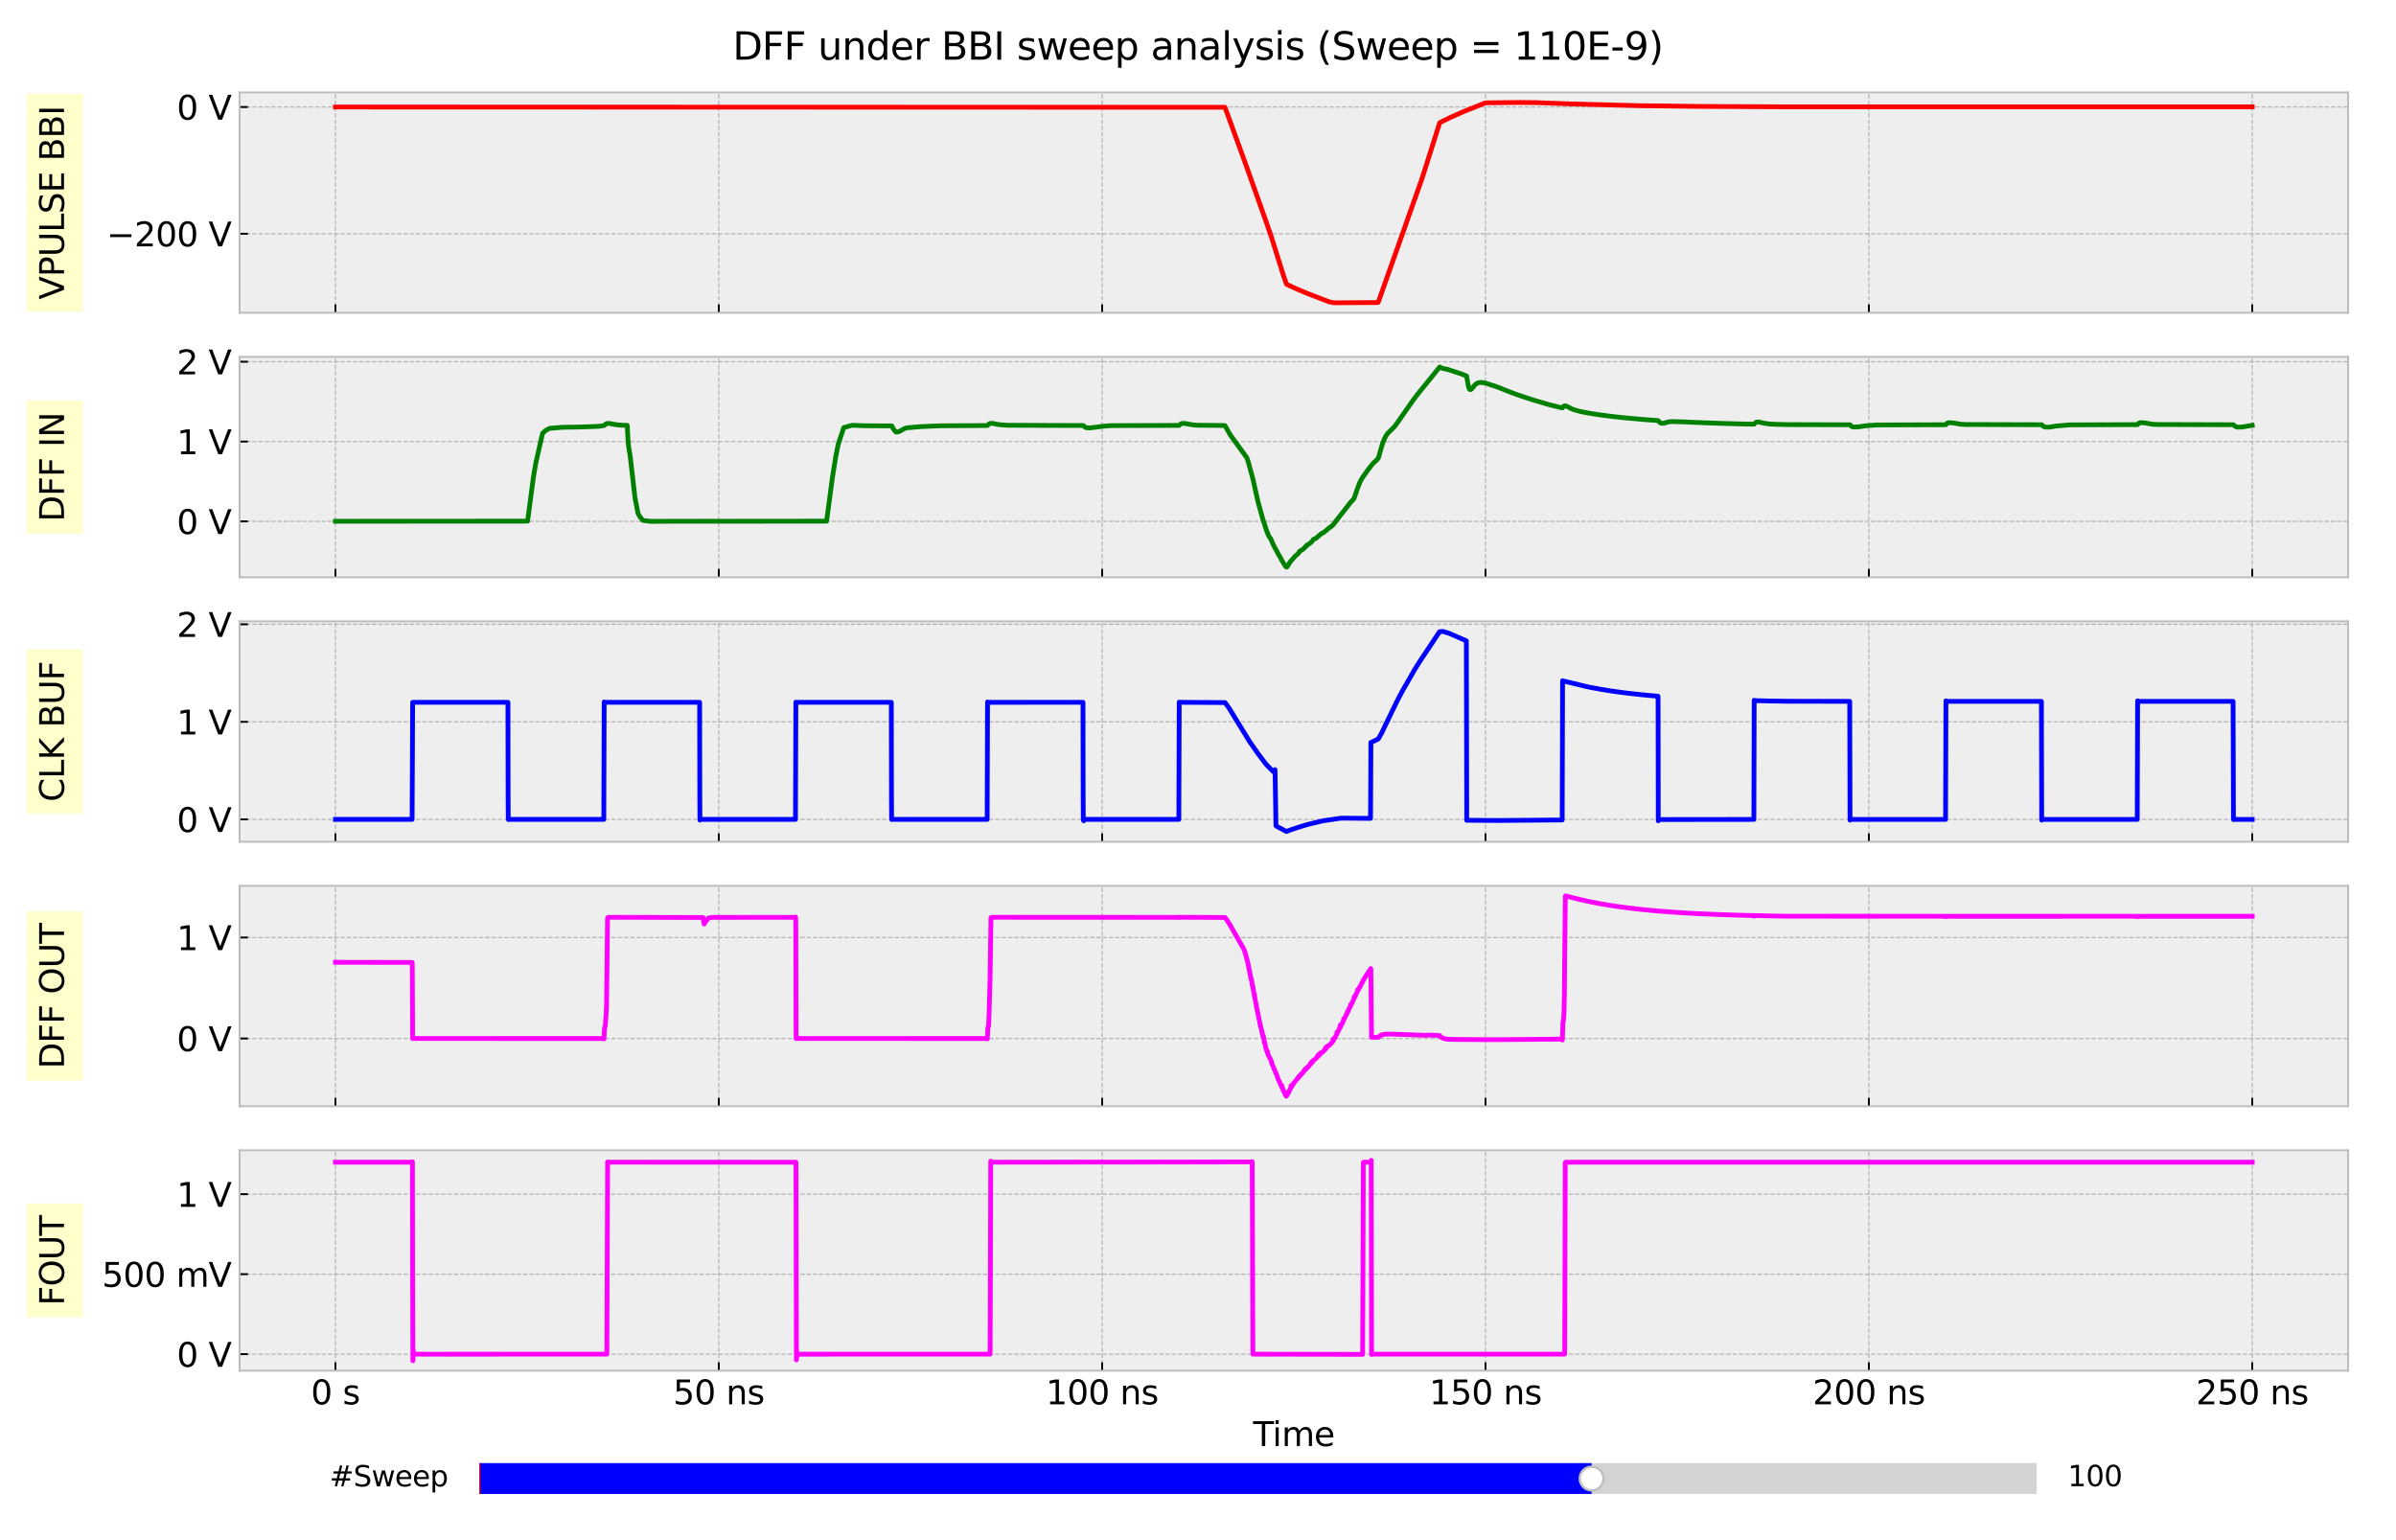 <?xml version="1.0" encoding="utf-8" standalone="no"?>
<!DOCTYPE svg PUBLIC "-//W3C//DTD SVG 1.1//EN"
  "http://www.w3.org/Graphics/SVG/1.1/DTD/svg11.dtd">
<svg xmlns:xlink="http://www.w3.org/1999/xlink" width="1008pt" height="648pt" viewBox="0 0 1008 648" xmlns="http://www.w3.org/2000/svg" version="1.1">
 <defs>
  <style type="text/css">*{stroke-linejoin: round; stroke-linecap: butt}</style>
 </defs>
 <g id="figure_1">
  <g id="patch_1">
   <path d="M 0 648 
L 1008 648 
L 1008 0 
L 0 0 
z
" style="fill: #ffffff"/>
  </g>
  <g id="axes_1">
   <g id="patch_2">
    <path d="M 100.8 131.611 
L 987.84 131.611 
L 987.84 38.88 
L 100.8 38.88 
z
" style="fill: #eeeeee"/>
   </g>
   <g id="matplotlib.axis_1">
    <g id="xtick_1">
     <g id="line2d_1">
      <path d="M 141.12 131.611 
L 141.12 38.88 
" clip-path="url(#pb3e98d5690)" style="fill: none; stroke-dasharray: 1.85,0.8; stroke-dashoffset: 0; stroke: #b2b2b2; stroke-width: 0.5"/>
     </g>
     <g id="line2d_2">
      <defs>
       <path id="mc613d3c5ab" d="M 0 0 
L 0 -3.5 
" style="stroke: #000000; stroke-width: 0.8"/>
      </defs>
      <g>
       <use xlink:href="#mc613d3c5ab" x="141.12" y="131.611" style="stroke: #000000; stroke-width: 0.8"/>
      </g>
     </g>
    </g>
    <g id="xtick_2">
     <g id="line2d_3">
      <path d="M 302.4 131.611 
L 302.4 38.88 
" clip-path="url(#pb3e98d5690)" style="fill: none; stroke-dasharray: 1.85,0.8; stroke-dashoffset: 0; stroke: #b2b2b2; stroke-width: 0.5"/>
     </g>
     <g id="line2d_4">
      <g>
       <use xlink:href="#mc613d3c5ab" x="302.4" y="131.611" style="stroke: #000000; stroke-width: 0.8"/>
      </g>
     </g>
    </g>
    <g id="xtick_3">
     <g id="line2d_5">
      <path d="M 463.68 131.611 
L 463.68 38.88 
" clip-path="url(#pb3e98d5690)" style="fill: none; stroke-dasharray: 1.85,0.8; stroke-dashoffset: 0; stroke: #b2b2b2; stroke-width: 0.5"/>
     </g>
     <g id="line2d_6">
      <g>
       <use xlink:href="#mc613d3c5ab" x="463.68" y="131.611" style="stroke: #000000; stroke-width: 0.8"/>
      </g>
     </g>
    </g>
    <g id="xtick_4">
     <g id="line2d_7">
      <path d="M 624.96 131.611 
L 624.96 38.88 
" clip-path="url(#pb3e98d5690)" style="fill: none; stroke-dasharray: 1.85,0.8; stroke-dashoffset: 0; stroke: #b2b2b2; stroke-width: 0.5"/>
     </g>
     <g id="line2d_8">
      <g>
       <use xlink:href="#mc613d3c5ab" x="624.96" y="131.611" style="stroke: #000000; stroke-width: 0.8"/>
      </g>
     </g>
    </g>
    <g id="xtick_5">
     <g id="line2d_9">
      <path d="M 786.24 131.611 
L 786.24 38.88 
" clip-path="url(#pb3e98d5690)" style="fill: none; stroke-dasharray: 1.85,0.8; stroke-dashoffset: 0; stroke: #b2b2b2; stroke-width: 0.5"/>
     </g>
     <g id="line2d_10">
      <g>
       <use xlink:href="#mc613d3c5ab" x="786.24" y="131.611" style="stroke: #000000; stroke-width: 0.8"/>
      </g>
     </g>
    </g>
    <g id="xtick_6">
     <g id="line2d_11">
      <path d="M 947.52 131.611 
L 947.52 38.88 
" clip-path="url(#pb3e98d5690)" style="fill: none; stroke-dasharray: 1.85,0.8; stroke-dashoffset: 0; stroke: #b2b2b2; stroke-width: 0.5"/>
     </g>
     <g id="line2d_12">
      <g>
       <use xlink:href="#mc613d3c5ab" x="947.52" y="131.611" style="stroke: #000000; stroke-width: 0.8"/>
      </g>
     </g>
    </g>
   </g>
   <g id="matplotlib.axis_2">
    <g id="ytick_1">
     <g id="line2d_13">
      <path d="M 100.8 98.34 
L 987.84 98.34 
" clip-path="url(#pb3e98d5690)" style="fill: none; stroke-dasharray: 1.85,0.8; stroke-dashoffset: 0; stroke: #b2b2b2; stroke-width: 0.5"/>
     </g>
     <g id="line2d_14">
      <defs>
       <path id="m092e296823" d="M 0 0 
L 3.5 0 
" style="stroke: #000000; stroke-width: 0.8"/>
      </defs>
      <g>
       <use xlink:href="#m092e296823" x="100.8" y="98.34" style="stroke: #000000; stroke-width: 0.8"/>
      </g>
     </g>
     <g id="text_1">
      <!-- −200 V -->
      <g transform="translate(44.82 103.659) scale(0.14 -0.14)">
       <defs>
        <path id="DejaVuSans-2212" d="M 678 2272 
L 4684 2272 
L 4684 1741 
L 678 1741 
L 678 2272 
z
" transform="scale(0.016)"/>
        <path id="DejaVuSans-32" d="M 1228 531 
L 3431 531 
L 3431 0 
L 469 0 
L 469 531 
Q 828 903 1448 1529 
Q 2069 2156 2228 2338 
Q 2531 2678 2651 2914 
Q 2772 3150 2772 3378 
Q 2772 3750 2511 3984 
Q 2250 4219 1831 4219 
Q 1534 4219 1204 4116 
Q 875 4013 500 3803 
L 500 4441 
Q 881 4594 1212 4672 
Q 1544 4750 1819 4750 
Q 2544 4750 2975 4387 
Q 3406 4025 3406 3419 
Q 3406 3131 3298 2873 
Q 3191 2616 2906 2266 
Q 2828 2175 2409 1742 
Q 1991 1309 1228 531 
z
" transform="scale(0.016)"/>
        <path id="DejaVuSans-30" d="M 2034 4250 
Q 1547 4250 1301 3770 
Q 1056 3291 1056 2328 
Q 1056 1369 1301 889 
Q 1547 409 2034 409 
Q 2525 409 2770 889 
Q 3016 1369 3016 2328 
Q 3016 3291 2770 3770 
Q 2525 4250 2034 4250 
z
M 2034 4750 
Q 2819 4750 3233 4129 
Q 3647 3509 3647 2328 
Q 3647 1150 3233 529 
Q 2819 -91 2034 -91 
Q 1250 -91 836 529 
Q 422 1150 422 2328 
Q 422 3509 836 4129 
Q 1250 4750 2034 4750 
z
" transform="scale(0.016)"/>
        <path id="DejaVuSans-20" transform="scale(0.016)"/>
        <path id="DejaVuSans-56" d="M 1831 0 
L 50 4666 
L 709 4666 
L 2188 738 
L 3669 4666 
L 4325 4666 
L 2547 0 
L 1831 0 
z
" transform="scale(0.016)"/>
       </defs>
       <use xlink:href="#DejaVuSans-2212"/>
       <use xlink:href="#DejaVuSans-32" x="83.789"/>
       <use xlink:href="#DejaVuSans-30" x="147.412"/>
       <use xlink:href="#DejaVuSans-30" x="211.035"/>
       <use xlink:href="#DejaVuSans-20" x="274.658"/>
       <use xlink:href="#DejaVuSans-56" x="306.445"/>
      </g>
     </g>
    </g>
    <g id="ytick_2">
     <g id="line2d_15">
      <path d="M 100.8 45.027 
L 987.84 45.027 
" clip-path="url(#pb3e98d5690)" style="fill: none; stroke-dasharray: 1.85,0.8; stroke-dashoffset: 0; stroke: #b2b2b2; stroke-width: 0.5"/>
     </g>
     <g id="line2d_16">
      <g>
       <use xlink:href="#m092e296823" x="100.8" y="45.027" style="stroke: #000000; stroke-width: 0.8"/>
      </g>
     </g>
     <g id="text_2">
      <!-- 0 V -->
      <g transform="translate(74.366 50.346) scale(0.14 -0.14)">
       <use xlink:href="#DejaVuSans-30"/>
       <use xlink:href="#DejaVuSans-20" x="63.623"/>
       <use xlink:href="#DejaVuSans-56" x="95.41"/>
      </g>
     </g>
    </g>
    <g id="text_3">
     <g id="patch_3">
      <path d="M 34.877 131.08 
L 34.877 39.411 
L 11.247 39.411 
L 11.247 131.08 
z
" style="fill: #ffff00; opacity: 0.2; stroke: #eeeeee; stroke-width: 0.5; stroke-linejoin: miter"/>
     </g>
     <!-- VPULSE BBI -->
     <g transform="translate(26.925 126.04) rotate(-90) scale(0.14 -0.14)">
      <defs>
       <path id="DejaVuSans-50" d="M 1259 4147 
L 1259 2394 
L 2053 2394 
Q 2494 2394 2734 2622 
Q 2975 2850 2975 3272 
Q 2975 3691 2734 3919 
Q 2494 4147 2053 4147 
L 1259 4147 
z
M 628 4666 
L 2053 4666 
Q 2838 4666 3239 4311 
Q 3641 3956 3641 3272 
Q 3641 2581 3239 2228 
Q 2838 1875 2053 1875 
L 1259 1875 
L 1259 0 
L 628 0 
L 628 4666 
z
" transform="scale(0.016)"/>
       <path id="DejaVuSans-55" d="M 556 4666 
L 1191 4666 
L 1191 1831 
Q 1191 1081 1462 751 
Q 1734 422 2344 422 
Q 2950 422 3222 751 
Q 3494 1081 3494 1831 
L 3494 4666 
L 4128 4666 
L 4128 1753 
Q 4128 841 3676 375 
Q 3225 -91 2344 -91 
Q 1459 -91 1007 375 
Q 556 841 556 1753 
L 556 4666 
z
" transform="scale(0.016)"/>
       <path id="DejaVuSans-4c" d="M 628 4666 
L 1259 4666 
L 1259 531 
L 3531 531 
L 3531 0 
L 628 0 
L 628 4666 
z
" transform="scale(0.016)"/>
       <path id="DejaVuSans-53" d="M 3425 4513 
L 3425 3897 
Q 3066 4069 2747 4153 
Q 2428 4238 2131 4238 
Q 1616 4238 1336 4038 
Q 1056 3838 1056 3469 
Q 1056 3159 1242 3001 
Q 1428 2844 1947 2747 
L 2328 2669 
Q 3034 2534 3370 2195 
Q 3706 1856 3706 1288 
Q 3706 609 3251 259 
Q 2797 -91 1919 -91 
Q 1588 -91 1214 -16 
Q 841 59 441 206 
L 441 856 
Q 825 641 1194 531 
Q 1563 422 1919 422 
Q 2459 422 2753 634 
Q 3047 847 3047 1241 
Q 3047 1584 2836 1778 
Q 2625 1972 2144 2069 
L 1759 2144 
Q 1053 2284 737 2584 
Q 422 2884 422 3419 
Q 422 4038 858 4394 
Q 1294 4750 2059 4750 
Q 2388 4750 2728 4690 
Q 3069 4631 3425 4513 
z
" transform="scale(0.016)"/>
       <path id="DejaVuSans-45" d="M 628 4666 
L 3578 4666 
L 3578 4134 
L 1259 4134 
L 1259 2753 
L 3481 2753 
L 3481 2222 
L 1259 2222 
L 1259 531 
L 3634 531 
L 3634 0 
L 628 0 
L 628 4666 
z
" transform="scale(0.016)"/>
       <path id="DejaVuSans-42" d="M 1259 2228 
L 1259 519 
L 2272 519 
Q 2781 519 3026 730 
Q 3272 941 3272 1375 
Q 3272 1813 3026 2020 
Q 2781 2228 2272 2228 
L 1259 2228 
z
M 1259 4147 
L 1259 2741 
L 2194 2741 
Q 2656 2741 2882 2914 
Q 3109 3088 3109 3444 
Q 3109 3797 2882 3972 
Q 2656 4147 2194 4147 
L 1259 4147 
z
M 628 4666 
L 2241 4666 
Q 2963 4666 3353 4366 
Q 3744 4066 3744 3513 
Q 3744 3084 3544 2831 
Q 3344 2578 2956 2516 
Q 3422 2416 3680 2098 
Q 3938 1781 3938 1306 
Q 3938 681 3513 340 
Q 3088 0 2303 0 
L 628 0 
L 628 4666 
z
" transform="scale(0.016)"/>
       <path id="DejaVuSans-49" d="M 628 4666 
L 1259 4666 
L 1259 0 
L 628 0 
L 628 4666 
z
" transform="scale(0.016)"/>
      </defs>
      <use xlink:href="#DejaVuSans-56"/>
      <use xlink:href="#DejaVuSans-50" x="68.408"/>
      <use xlink:href="#DejaVuSans-55" x="128.711"/>
      <use xlink:href="#DejaVuSans-4c" x="201.904"/>
      <use xlink:href="#DejaVuSans-53" x="257.617"/>
      <use xlink:href="#DejaVuSans-45" x="321.094"/>
      <use xlink:href="#DejaVuSans-20" x="384.277"/>
      <use xlink:href="#DejaVuSans-42" x="416.064"/>
      <use xlink:href="#DejaVuSans-42" x="484.668"/>
      <use xlink:href="#DejaVuSans-49" x="553.271"/>
     </g>
    </g>
   </g>
   <g id="line2d_17">
    <path d="M 141.12 45.027 
L 515.322 45.136 
L 515.806 46.426 
L 524.031 69.007 
L 531.45 89.864 
L 533.063 94.441 
L 534.869 99.673 
L 538.353 110.808 
L 539.933 115.854 
L 541.223 119.586 
L 541.675 119.807 
L 542.739 120.297 
L 543.223 120.527 
L 544.288 121.017 
L 544.868 121.273 
L 545.739 121.657 
L 546.32 121.913 
L 547.159 122.27 
L 548.739 122.936 
L 549.384 123.203 
L 550.481 123.629 
L 551.223 123.923 
L 552.319 124.349 
L 553.223 124.677 
L 553.9 124.944 
L 554.706 125.255 
L 556.061 125.805 
L 558.706 126.791 
L 559.319 127.023 
L 561.254 127.396 
L 579.737 127.289 
L 579.963 126.802 
L 598.252 75.088 
L 601.994 63.292 
L 605.703 51.618 
L 610.316 49.341 
L 615.67 46.985 
L 624.379 43.484 
L 625.25 43.269 
L 639.54 43.108 
L 646.346 43.185 
L 661.7 43.746 
L 689.472 44.461 
L 715.116 44.774 
L 750.726 44.946 
L 798.755 44.954 
L 947.52 44.954 
L 947.52 44.954 
" clip-path="url(#pb3e98d5690)" style="fill: none; stroke: #ff0000; stroke-width: 2; stroke-linecap: square"/>
   </g>
   <g id="patch_4">
    <path d="M 100.8 131.611 
L 100.8 38.88 
" style="fill: none; stroke: #bcbcbc; stroke-width: 0.8; stroke-linejoin: miter; stroke-linecap: square"/>
   </g>
   <g id="patch_5">
    <path d="M 987.84 131.611 
L 987.84 38.88 
" style="fill: none; stroke: #bcbcbc; stroke-width: 0.8; stroke-linejoin: miter; stroke-linecap: square"/>
   </g>
   <g id="patch_6">
    <path d="M 100.8 131.611 
L 987.84 131.611 
" style="fill: none; stroke: #bcbcbc; stroke-width: 0.8; stroke-linejoin: miter; stroke-linecap: square"/>
   </g>
   <g id="patch_7">
    <path d="M 100.8 38.88 
L 987.84 38.88 
" style="fill: none; stroke: #bcbcbc; stroke-width: 0.8; stroke-linejoin: miter; stroke-linecap: square"/>
   </g>
  </g>
  <g id="axes_2">
   <g id="patch_8">
    <path d="M 100.8 242.888 
L 987.84 242.888 
L 987.84 150.157 
L 100.8 150.157 
z
" style="fill: #eeeeee"/>
   </g>
   <g id="matplotlib.axis_3">
    <g id="xtick_7">
     <g id="line2d_18">
      <path d="M 141.12 242.888 
L 141.12 150.157 
" clip-path="url(#p61c5782765)" style="fill: none; stroke-dasharray: 1.85,0.8; stroke-dashoffset: 0; stroke: #b2b2b2; stroke-width: 0.5"/>
     </g>
     <g id="line2d_19">
      <g>
       <use xlink:href="#mc613d3c5ab" x="141.12" y="242.888" style="stroke: #000000; stroke-width: 0.8"/>
      </g>
     </g>
    </g>
    <g id="xtick_8">
     <g id="line2d_20">
      <path d="M 302.4 242.888 
L 302.4 150.157 
" clip-path="url(#p61c5782765)" style="fill: none; stroke-dasharray: 1.85,0.8; stroke-dashoffset: 0; stroke: #b2b2b2; stroke-width: 0.5"/>
     </g>
     <g id="line2d_21">
      <g>
       <use xlink:href="#mc613d3c5ab" x="302.4" y="242.888" style="stroke: #000000; stroke-width: 0.8"/>
      </g>
     </g>
    </g>
    <g id="xtick_9">
     <g id="line2d_22">
      <path d="M 463.68 242.888 
L 463.68 150.157 
" clip-path="url(#p61c5782765)" style="fill: none; stroke-dasharray: 1.85,0.8; stroke-dashoffset: 0; stroke: #b2b2b2; stroke-width: 0.5"/>
     </g>
     <g id="line2d_23">
      <g>
       <use xlink:href="#mc613d3c5ab" x="463.68" y="242.888" style="stroke: #000000; stroke-width: 0.8"/>
      </g>
     </g>
    </g>
    <g id="xtick_10">
     <g id="line2d_24">
      <path d="M 624.96 242.888 
L 624.96 150.157 
" clip-path="url(#p61c5782765)" style="fill: none; stroke-dasharray: 1.85,0.8; stroke-dashoffset: 0; stroke: #b2b2b2; stroke-width: 0.5"/>
     </g>
     <g id="line2d_25">
      <g>
       <use xlink:href="#mc613d3c5ab" x="624.96" y="242.888" style="stroke: #000000; stroke-width: 0.8"/>
      </g>
     </g>
    </g>
    <g id="xtick_11">
     <g id="line2d_26">
      <path d="M 786.24 242.888 
L 786.24 150.157 
" clip-path="url(#p61c5782765)" style="fill: none; stroke-dasharray: 1.85,0.8; stroke-dashoffset: 0; stroke: #b2b2b2; stroke-width: 0.5"/>
     </g>
     <g id="line2d_27">
      <g>
       <use xlink:href="#mc613d3c5ab" x="786.24" y="242.888" style="stroke: #000000; stroke-width: 0.8"/>
      </g>
     </g>
    </g>
    <g id="xtick_12">
     <g id="line2d_28">
      <path d="M 947.52 242.888 
L 947.52 150.157 
" clip-path="url(#p61c5782765)" style="fill: none; stroke-dasharray: 1.85,0.8; stroke-dashoffset: 0; stroke: #b2b2b2; stroke-width: 0.5"/>
     </g>
     <g id="line2d_29">
      <g>
       <use xlink:href="#mc613d3c5ab" x="947.52" y="242.888" style="stroke: #000000; stroke-width: 0.8"/>
      </g>
     </g>
    </g>
   </g>
   <g id="matplotlib.axis_4">
    <g id="ytick_3">
     <g id="line2d_30">
      <path d="M 100.8 219.361 
L 987.84 219.361 
" clip-path="url(#p61c5782765)" style="fill: none; stroke-dasharray: 1.85,0.8; stroke-dashoffset: 0; stroke: #b2b2b2; stroke-width: 0.5"/>
     </g>
     <g id="line2d_31">
      <g>
       <use xlink:href="#m092e296823" x="100.8" y="219.361" style="stroke: #000000; stroke-width: 0.8"/>
      </g>
     </g>
     <g id="text_4">
      <!-- 0 V -->
      <g transform="translate(74.366 224.68) scale(0.14 -0.14)">
       <use xlink:href="#DejaVuSans-30"/>
       <use xlink:href="#DejaVuSans-20" x="63.623"/>
       <use xlink:href="#DejaVuSans-56" x="95.41"/>
      </g>
     </g>
    </g>
    <g id="ytick_4">
     <g id="line2d_32">
      <path d="M 100.8 185.779 
L 987.84 185.779 
" clip-path="url(#p61c5782765)" style="fill: none; stroke-dasharray: 1.85,0.8; stroke-dashoffset: 0; stroke: #b2b2b2; stroke-width: 0.5"/>
     </g>
     <g id="line2d_33">
      <g>
       <use xlink:href="#m092e296823" x="100.8" y="185.779" style="stroke: #000000; stroke-width: 0.8"/>
      </g>
     </g>
     <g id="text_5">
      <!-- 1 V -->
      <g transform="translate(74.366 191.097) scale(0.14 -0.14)">
       <defs>
        <path id="DejaVuSans-31" d="M 794 531 
L 1825 531 
L 1825 4091 
L 703 3866 
L 703 4441 
L 1819 4666 
L 2450 4666 
L 2450 531 
L 3481 531 
L 3481 0 
L 794 0 
L 794 531 
z
" transform="scale(0.016)"/>
       </defs>
       <use xlink:href="#DejaVuSans-31"/>
       <use xlink:href="#DejaVuSans-20" x="63.623"/>
       <use xlink:href="#DejaVuSans-56" x="95.41"/>
      </g>
     </g>
    </g>
    <g id="ytick_5">
     <g id="line2d_34">
      <path d="M 100.8 152.196 
L 987.84 152.196 
" clip-path="url(#p61c5782765)" style="fill: none; stroke-dasharray: 1.85,0.8; stroke-dashoffset: 0; stroke: #b2b2b2; stroke-width: 0.5"/>
     </g>
     <g id="line2d_35">
      <g>
       <use xlink:href="#m092e296823" x="100.8" y="152.196" style="stroke: #000000; stroke-width: 0.8"/>
      </g>
     </g>
     <g id="text_6">
      <!-- 2 V -->
      <g transform="translate(74.366 157.515) scale(0.14 -0.14)">
       <use xlink:href="#DejaVuSans-32"/>
       <use xlink:href="#DejaVuSans-20" x="63.623"/>
       <use xlink:href="#DejaVuSans-56" x="95.41"/>
      </g>
     </g>
    </g>
    <g id="text_7">
     <g id="patch_9">
      <path d="M 34.877 224.532 
L 34.877 168.514 
L 11.247 168.514 
L 11.247 224.532 
z
" style="fill: #ffff00; opacity: 0.2; stroke: #eeeeee; stroke-width: 0.5; stroke-linejoin: miter"/>
     </g>
     <!-- DFF IN -->
     <g transform="translate(26.925 219.492) rotate(-90) scale(0.14 -0.14)">
      <defs>
       <path id="DejaVuSans-44" d="M 1259 4147 
L 1259 519 
L 2022 519 
Q 2988 519 3436 956 
Q 3884 1394 3884 2338 
Q 3884 3275 3436 3711 
Q 2988 4147 2022 4147 
L 1259 4147 
z
M 628 4666 
L 1925 4666 
Q 3281 4666 3915 4102 
Q 4550 3538 4550 2338 
Q 4550 1131 3912 565 
Q 3275 0 1925 0 
L 628 0 
L 628 4666 
z
" transform="scale(0.016)"/>
       <path id="DejaVuSans-46" d="M 628 4666 
L 3309 4666 
L 3309 4134 
L 1259 4134 
L 1259 2759 
L 3109 2759 
L 3109 2228 
L 1259 2228 
L 1259 0 
L 628 0 
L 628 4666 
z
" transform="scale(0.016)"/>
       <path id="DejaVuSans-4e" d="M 628 4666 
L 1478 4666 
L 3547 763 
L 3547 4666 
L 4159 4666 
L 4159 0 
L 3309 0 
L 1241 3903 
L 1241 0 
L 628 0 
L 628 4666 
z
" transform="scale(0.016)"/>
      </defs>
      <use xlink:href="#DejaVuSans-44"/>
      <use xlink:href="#DejaVuSans-46" x="77.002"/>
      <use xlink:href="#DejaVuSans-46" x="134.521"/>
      <use xlink:href="#DejaVuSans-20" x="192.041"/>
      <use xlink:href="#DejaVuSans-49" x="223.828"/>
      <use xlink:href="#DejaVuSans-4e" x="253.32"/>
     </g>
    </g>
   </g>
   <g id="line2d_36">
    <path d="M 141.12 219.312 
L 221.954 219.266 
L 224.437 200.554 
L 225.405 194.862 
L 228.243 182.346 
L 229.598 181.09 
L 231.179 180.227 
L 236.566 179.777 
L 243.662 179.667 
L 245.146 179.623 
L 248.403 179.512 
L 250.113 179.445 
L 252.177 179.334 
L 254.242 179.008 
L 254.758 178.478 
L 255.5 178.142 
L 256.371 178.162 
L 257.532 178.394 
L 259.983 178.793 
L 262.37 178.931 
L 263.886 178.981 
L 264.144 184.16 
L 264.435 187.683 
L 265.177 192.377 
L 267.144 209.51 
L 268.402 215.943 
L 269.08 217.254 
L 270.467 218.953 
L 273.724 219.363 
L 282.595 219.316 
L 297.11 219.305 
L 305.884 219.311 
L 347.752 219.268 
L 350.236 200.594 
L 351.623 192.056 
L 352.687 186.726 
L 354.977 179.912 
L 358.493 178.924 
L 360.235 178.995 
L 363.074 179.106 
L 364.396 179.133 
L 375.17 179.203 
L 375.718 180.184 
L 376.169 180.926 
L 377.008 181.823 
L 377.524 181.772 
L 378.427 181.483 
L 380.46 180.345 
L 381.588 179.989 
L 387.201 179.515 
L 389.652 179.405 
L 391.814 179.29 
L 394.555 179.18 
L 395.942 179.146 
L 415.393 179.039 
L 415.973 178.421 
L 416.844 178.088 
L 417.909 178.192 
L 419.167 178.471 
L 420.909 178.723 
L 424.005 178.934 
L 455.713 179.035 
L 456.809 179.915 
L 457.261 179.986 
L 458.713 180.026 
L 462.745 179.495 
L 464.164 179.311 
L 467.518 179.072 
L 496.065 178.992 
L 496.581 178.458 
L 497.258 178.155 
L 498.387 178.149 
L 502.065 178.803 
L 504.258 178.921 
L 515.257 179.022 
L 515.451 179.24 
L 517.58 183.001 
L 519.967 186.285 
L 524.547 192.593 
L 525.063 194.082 
L 526.805 200.433 
L 527.192 201.859 
L 527.482 203.203 
L 527.902 205.109 
L 529.224 211.033 
L 531.289 218.497 
L 531.579 219.261 
L 532.901 223.514 
L 533.095 223.766 
L 533.579 225.088 
L 534.03 225.989 
L 534.611 226.634 
L 534.934 227.465 
L 535.417 228.598 
L 535.643 229.036 
L 536.353 230.55 
L 536.804 231.245 
L 537.385 232.343 
L 537.837 233.259 
L 538.675 234.59 
L 539.03 235.386 
L 540.804 238.246 
L 540.998 238.491 
L 541.256 238.616 
L 541.707 238.188 
L 542.707 236.471 
L 543.03 236.128 
L 545.062 233.803 
L 546.094 232.987 
L 546.61 232.242 
L 546.9 231.852 
L 547.191 231.649 
L 547.223 231.689 
L 547.546 231.466 
L 547.868 231.311 
L 548.158 231.117 
L 549.094 230.183 
L 549.384 229.803 
L 549.545 229.774 
L 549.9 229.279 
L 550.062 229.309 
L 551.513 228.248 
L 552.223 227.454 
L 552.513 226.978 
L 552.932 226.764 
L 553.642 226.479 
L 555.674 224.699 
L 555.964 224.464 
L 556.577 224.221 
L 557.577 223.48 
L 558.706 222.53 
L 559.061 222.172 
L 559.738 221.774 
L 560.835 220.823 
L 562.093 219.171 
L 562.803 218.253 
L 568.383 211.113 
L 569.318 210.181 
L 569.738 209.513 
L 570.351 207.717 
L 570.899 206.064 
L 571.996 203.154 
L 573.06 201.123 
L 575.931 197.104 
L 577.511 195.108 
L 578.124 194.515 
L 579.027 193.712 
L 579.737 192.908 
L 580.027 192.249 
L 580.705 189.781 
L 581.672 186.526 
L 582.576 184.314 
L 583.382 182.877 
L 584.027 182.118 
L 586.769 179.401 
L 588.124 177.49 
L 594.768 168 
L 595.768 166.69 
L 597.768 164.168 
L 605.703 154.399 
L 606.477 154.839 
L 607.122 155.054 
L 607.993 155.212 
L 609.058 155.43 
L 614.993 157.398 
L 616.993 158.221 
L 617.638 161.901 
L 617.993 163.369 
L 618.315 163.846 
L 618.606 163.943 
L 618.993 163.762 
L 619.606 163.047 
L 620.702 161.74 
L 621.541 161.186 
L 622.38 160.954 
L 623.089 160.918 
L 623.702 160.961 
L 625.154 161.22 
L 627.057 161.895 
L 628.25 162.247 
L 628.895 162.459 
L 630.863 163.184 
L 631.831 163.564 
L 632.992 164.034 
L 633.572 164.272 
L 635.056 164.85 
L 638.056 165.982 
L 638.895 166.267 
L 645.185 168.346 
L 645.701 168.494 
L 651.474 170.183 
L 653.539 170.72 
L 654.313 170.925 
L 654.829 171.036 
L 656.313 171.392 
L 656.764 171.499 
L 657.281 171.62 
L 657.926 170.855 
L 658.248 170.744 
L 658.571 170.74 
L 659.603 171.17 
L 661.054 171.946 
L 662.087 172.359 
L 665.119 173.195 
L 666.248 173.424 
L 669.667 174.028 
L 670.376 174.136 
L 672.28 174.424 
L 673.021 174.535 
L 673.667 174.626 
L 674.473 174.733 
L 675.924 174.928 
L 676.828 175.039 
L 678.086 175.19 
L 678.924 175.301 
L 679.989 175.415 
L 681.053 175.522 
L 681.666 175.6 
L 682.698 175.707 
L 683.827 175.815 
L 684.376 175.875 
L 691.375 176.493 
L 692.827 176.604 
L 693.665 176.668 
L 696.923 176.896 
L 697.536 176.943 
L 697.697 177.064 
L 698.213 177.709 
L 698.729 177.998 
L 699.439 178.108 
L 700.052 178.061 
L 701.084 177.739 
L 701.633 177.571 
L 703.116 177.37 
L 707.697 177.48 
L 709.406 177.551 
L 710.18 177.581 
L 712.277 177.689 
L 713.083 177.715 
L 715.825 177.826 
L 717.535 177.897 
L 718.277 177.93 
L 721.599 178.038 
L 722.309 178.075 
L 725.695 178.179 
L 726.115 178.196 
L 730.308 178.306 
L 731.76 178.347 
L 736.921 178.458 
L 737.953 178.454 
L 738.566 177.803 
L 739.049 177.568 
L 740.049 177.568 
L 741.791 177.998 
L 744.017 178.35 
L 746.662 178.515 
L 750.984 178.626 
L 751.565 178.639 
L 778.305 178.73 
L 778.918 179.378 
L 779.369 179.583 
L 780.079 179.69 
L 782.079 179.579 
L 783.789 179.29 
L 785.079 179.133 
L 789.369 178.797 
L 818.593 178.699 
L 819.141 178.092 
L 819.689 177.82 
L 821.625 177.927 
L 824.883 178.495 
L 827.044 178.609 
L 858.913 178.699 
L 859.848 179.526 
L 860.784 179.704 
L 862.074 179.734 
L 864.848 179.267 
L 870.783 178.76 
L 899.265 178.652 
L 899.781 178.092 
L 900.329 177.82 
L 902.265 177.927 
L 905.523 178.495 
L 907.684 178.609 
L 939.553 178.699 
L 940.617 179.556 
L 941.553 179.74 
L 943.488 179.63 
L 946.456 179.123 
L 947.52 178.958 
L 947.52 178.958 
" clip-path="url(#p61c5782765)" style="fill: none; stroke: #008000; stroke-width: 2; stroke-linecap: square"/>
   </g>
   <g id="patch_10">
    <path d="M 100.8 242.888 
L 100.8 150.157 
" style="fill: none; stroke: #bcbcbc; stroke-width: 0.8; stroke-linejoin: miter; stroke-linecap: square"/>
   </g>
   <g id="patch_11">
    <path d="M 987.84 242.888 
L 987.84 150.157 
" style="fill: none; stroke: #bcbcbc; stroke-width: 0.8; stroke-linejoin: miter; stroke-linecap: square"/>
   </g>
   <g id="patch_12">
    <path d="M 100.8 242.888 
L 987.84 242.888 
" style="fill: none; stroke: #bcbcbc; stroke-width: 0.8; stroke-linejoin: miter; stroke-linecap: square"/>
   </g>
   <g id="patch_13">
    <path d="M 100.8 150.157 
L 987.84 150.157 
" style="fill: none; stroke: #bcbcbc; stroke-width: 0.8; stroke-linejoin: miter; stroke-linecap: square"/>
   </g>
  </g>
  <g id="axes_3">
   <g id="patch_14">
    <path d="M 100.8 354.166 
L 987.84 354.166 
L 987.84 261.434 
L 100.8 261.434 
z
" style="fill: #eeeeee"/>
   </g>
   <g id="matplotlib.axis_5">
    <g id="xtick_13">
     <g id="line2d_37">
      <path d="M 141.12 354.166 
L 141.12 261.434 
" clip-path="url(#p9d7a4b3a3a)" style="fill: none; stroke-dasharray: 1.85,0.8; stroke-dashoffset: 0; stroke: #b2b2b2; stroke-width: 0.5"/>
     </g>
     <g id="line2d_38">
      <g>
       <use xlink:href="#mc613d3c5ab" x="141.12" y="354.166" style="stroke: #000000; stroke-width: 0.8"/>
      </g>
     </g>
    </g>
    <g id="xtick_14">
     <g id="line2d_39">
      <path d="M 302.4 354.166 
L 302.4 261.434 
" clip-path="url(#p9d7a4b3a3a)" style="fill: none; stroke-dasharray: 1.85,0.8; stroke-dashoffset: 0; stroke: #b2b2b2; stroke-width: 0.5"/>
     </g>
     <g id="line2d_40">
      <g>
       <use xlink:href="#mc613d3c5ab" x="302.4" y="354.166" style="stroke: #000000; stroke-width: 0.8"/>
      </g>
     </g>
    </g>
    <g id="xtick_15">
     <g id="line2d_41">
      <path d="M 463.68 354.166 
L 463.68 261.434 
" clip-path="url(#p9d7a4b3a3a)" style="fill: none; stroke-dasharray: 1.85,0.8; stroke-dashoffset: 0; stroke: #b2b2b2; stroke-width: 0.5"/>
     </g>
     <g id="line2d_42">
      <g>
       <use xlink:href="#mc613d3c5ab" x="463.68" y="354.166" style="stroke: #000000; stroke-width: 0.8"/>
      </g>
     </g>
    </g>
    <g id="xtick_16">
     <g id="line2d_43">
      <path d="M 624.96 354.166 
L 624.96 261.434 
" clip-path="url(#p9d7a4b3a3a)" style="fill: none; stroke-dasharray: 1.85,0.8; stroke-dashoffset: 0; stroke: #b2b2b2; stroke-width: 0.5"/>
     </g>
     <g id="line2d_44">
      <g>
       <use xlink:href="#mc613d3c5ab" x="624.96" y="354.166" style="stroke: #000000; stroke-width: 0.8"/>
      </g>
     </g>
    </g>
    <g id="xtick_17">
     <g id="line2d_45">
      <path d="M 786.24 354.166 
L 786.24 261.434 
" clip-path="url(#p9d7a4b3a3a)" style="fill: none; stroke-dasharray: 1.85,0.8; stroke-dashoffset: 0; stroke: #b2b2b2; stroke-width: 0.5"/>
     </g>
     <g id="line2d_46">
      <g>
       <use xlink:href="#mc613d3c5ab" x="786.24" y="354.166" style="stroke: #000000; stroke-width: 0.8"/>
      </g>
     </g>
    </g>
    <g id="xtick_18">
     <g id="line2d_47">
      <path d="M 947.52 354.166 
L 947.52 261.434 
" clip-path="url(#p9d7a4b3a3a)" style="fill: none; stroke-dasharray: 1.85,0.8; stroke-dashoffset: 0; stroke: #b2b2b2; stroke-width: 0.5"/>
     </g>
     <g id="line2d_48">
      <g>
       <use xlink:href="#mc613d3c5ab" x="947.52" y="354.166" style="stroke: #000000; stroke-width: 0.8"/>
      </g>
     </g>
    </g>
   </g>
   <g id="matplotlib.axis_6">
    <g id="ytick_6">
     <g id="line2d_49">
      <path d="M 100.8 344.751 
L 987.84 344.751 
" clip-path="url(#p9d7a4b3a3a)" style="fill: none; stroke-dasharray: 1.85,0.8; stroke-dashoffset: 0; stroke: #b2b2b2; stroke-width: 0.5"/>
     </g>
     <g id="line2d_50">
      <g>
       <use xlink:href="#m092e296823" x="100.8" y="344.751" style="stroke: #000000; stroke-width: 0.8"/>
      </g>
     </g>
     <g id="text_8">
      <!-- 0 V -->
      <g transform="translate(74.366 350.07) scale(0.14 -0.14)">
       <use xlink:href="#DejaVuSans-30"/>
       <use xlink:href="#DejaVuSans-20" x="63.623"/>
       <use xlink:href="#DejaVuSans-56" x="95.41"/>
      </g>
     </g>
    </g>
    <g id="ytick_7">
     <g id="line2d_51">
      <path d="M 100.8 303.706 
L 987.84 303.706 
" clip-path="url(#p9d7a4b3a3a)" style="fill: none; stroke-dasharray: 1.85,0.8; stroke-dashoffset: 0; stroke: #b2b2b2; stroke-width: 0.5"/>
     </g>
     <g id="line2d_52">
      <g>
       <use xlink:href="#m092e296823" x="100.8" y="303.706" style="stroke: #000000; stroke-width: 0.8"/>
      </g>
     </g>
     <g id="text_9">
      <!-- 1 V -->
      <g transform="translate(74.366 309.025) scale(0.14 -0.14)">
       <use xlink:href="#DejaVuSans-31"/>
       <use xlink:href="#DejaVuSans-20" x="63.623"/>
       <use xlink:href="#DejaVuSans-56" x="95.41"/>
      </g>
     </g>
    </g>
    <g id="ytick_8">
     <g id="line2d_53">
      <path d="M 100.8 262.661 
L 987.84 262.661 
" clip-path="url(#p9d7a4b3a3a)" style="fill: none; stroke-dasharray: 1.85,0.8; stroke-dashoffset: 0; stroke: #b2b2b2; stroke-width: 0.5"/>
     </g>
     <g id="line2d_54">
      <g>
       <use xlink:href="#m092e296823" x="100.8" y="262.661" style="stroke: #000000; stroke-width: 0.8"/>
      </g>
     </g>
     <g id="text_10">
      <!-- 2 V -->
      <g transform="translate(74.366 267.98) scale(0.14 -0.14)">
       <use xlink:href="#DejaVuSans-32"/>
       <use xlink:href="#DejaVuSans-20" x="63.623"/>
       <use xlink:href="#DejaVuSans-56" x="95.41"/>
      </g>
     </g>
    </g>
    <g id="text_11">
     <g id="patch_15">
      <path d="M 34.877 342.395 
L 34.877 273.205 
L 11.247 273.205 
L 11.247 342.395 
z
" style="fill: #ffff00; opacity: 0.2; stroke: #eeeeee; stroke-width: 0.5; stroke-linejoin: miter"/>
     </g>
     <!-- CLK BUF -->
     <g transform="translate(26.925 337.355) rotate(-90) scale(0.14 -0.14)">
      <defs>
       <path id="DejaVuSans-43" d="M 4122 4306 
L 4122 3641 
Q 3803 3938 3442 4084 
Q 3081 4231 2675 4231 
Q 1875 4231 1450 3742 
Q 1025 3253 1025 2328 
Q 1025 1406 1450 917 
Q 1875 428 2675 428 
Q 3081 428 3442 575 
Q 3803 722 4122 1019 
L 4122 359 
Q 3791 134 3420 21 
Q 3050 -91 2638 -91 
Q 1578 -91 968 557 
Q 359 1206 359 2328 
Q 359 3453 968 4101 
Q 1578 4750 2638 4750 
Q 3056 4750 3426 4639 
Q 3797 4528 4122 4306 
z
" transform="scale(0.016)"/>
       <path id="DejaVuSans-4b" d="M 628 4666 
L 1259 4666 
L 1259 2694 
L 3353 4666 
L 4166 4666 
L 1850 2491 
L 4331 0 
L 3500 0 
L 1259 2247 
L 1259 0 
L 628 0 
L 628 4666 
z
" transform="scale(0.016)"/>
      </defs>
      <use xlink:href="#DejaVuSans-43"/>
      <use xlink:href="#DejaVuSans-4c" x="69.824"/>
      <use xlink:href="#DejaVuSans-4b" x="125.537"/>
      <use xlink:href="#DejaVuSans-20" x="191.113"/>
      <use xlink:href="#DejaVuSans-42" x="222.9"/>
      <use xlink:href="#DejaVuSans-55" x="291.504"/>
      <use xlink:href="#DejaVuSans-46" x="364.697"/>
     </g>
    </g>
   </g>
   <g id="line2d_55">
    <path d="M 141.12 344.75 
L 173.376 344.75 
L 173.602 295.497 
L 213.696 295.497 
L 213.761 334.785 
L 213.825 344.732 
L 213.89 344.673 
L 213.954 344.837 
L 214.019 344.755 
L 215.438 344.746 
L 223.824 344.75 
L 254.016 344.75 
L 254.177 295.345 
L 254.242 295.608 
L 254.403 295.489 
L 254.855 295.497 
L 294.336 295.497 
L 294.401 334.75 
L 294.465 345.057 
L 294.53 344.344 
L 294.626 344.815 
L 294.659 344.786 
L 294.884 344.728 
L 295.207 344.766 
L 295.497 344.75 
L 321.915 344.75 
L 334.656 344.75 
L 334.817 295.423 
L 334.882 295.514 
L 335.204 295.501 
L 336.108 295.497 
L 374.976 295.497 
L 375.041 334.789 
L 375.105 344.752 
L 375.17 344.668 
L 375.266 344.819 
L 375.299 344.756 
L 376.782 344.745 
L 385.459 344.75 
L 415.296 344.75 
L 415.457 295.345 
L 415.522 295.608 
L 415.683 295.485 
L 416.683 295.501 
L 455.616 295.497 
L 455.681 334.753 
L 455.745 345.062 
L 455.81 344.154 
L 455.906 345.353 
L 455.939 344.818 
L 456.132 344.726 
L 456.551 344.75 
L 491.614 344.75 
L 495.936 344.75 
L 496.097 295.415 
L 496.162 295.514 
L 497.162 295.497 
L 515.386 295.604 
L 517.031 297.874 
L 518.709 300.636 
L 525.612 311.842 
L 529.16 316.971 
L 532.289 321.138 
L 532.579 321.498 
L 535.353 324.34 
L 536.256 325.113 
L 536.385 323.826 
L 536.417 324.535 
L 536.804 347.458 
L 537.643 347.957 
L 541.256 349.87 
L 542.288 349.406 
L 546.159 348.08 
L 546.352 348.027 
L 546.739 347.907 
L 549.868 346.973 
L 550.287 346.854 
L 556.706 345.316 
L 564.222 344.229 
L 576.576 344.331 
L 576.608 339.929 
L 576.737 312.367 
L 576.866 312.357 
L 578.447 311.616 
L 579.866 310.884 
L 581.253 308.401 
L 583.35 304.05 
L 587.511 295.456 
L 588.188 294.13 
L 589.962 290.765 
L 595.414 281.271 
L 596.413 279.687 
L 598.188 276.966 
L 605.639 265.769 
L 607.09 265.686 
L 609.542 266.421 
L 611.09 267.086 
L 612.961 267.907 
L 613.38 268.092 
L 615.057 268.822 
L 616.896 269.619 
L 617.057 345.157 
L 617.219 345.114 
L 626.476 345.195 
L 630.218 345.213 
L 657.216 344.991 
L 657.377 286.422 
L 657.41 286.435 
L 666.861 288.729 
L 667.344 288.836 
L 667.99 288.975 
L 668.506 289.082 
L 669.151 289.222 
L 669.764 289.328 
L 670.312 289.427 
L 670.828 289.533 
L 671.376 289.632 
L 671.989 289.739 
L 672.538 289.837 
L 673.054 289.944 
L 673.602 290.042 
L 674.312 290.149 
L 674.86 290.248 
L 675.57 290.35 
L 675.924 290.412 
L 676.537 290.514 
L 676.892 290.576 
L 677.602 290.679 
L 677.957 290.74 
L 678.763 290.843 
L 679.118 290.904 
L 679.827 291.007 
L 680.182 291.069 
L 681.085 291.171 
L 681.44 291.233 
L 682.247 291.335 
L 682.601 291.397 
L 683.505 291.499 
L 683.763 291.52 
L 684.569 291.623 
L 684.924 291.68 
L 690.665 292.3 
L 691.633 292.402 
L 691.891 292.423 
L 692.891 292.526 
L 693.149 292.546 
L 694.246 292.649 
L 694.504 292.665 
L 697.342 292.916 
L 697.536 292.936 
L 697.568 297.861 
L 697.633 345.345 
L 697.697 344.6 
L 697.762 345.009 
L 697.826 344.826 
L 698.052 344.82 
L 702.632 344.81 
L 737.856 344.769 
L 737.985 294.648 
L 738.082 294.804 
L 738.985 294.799 
L 743.404 294.906 
L 743.662 294.923 
L 750.662 295.029 
L 750.92 295.046 
L 778.176 295.087 
L 778.305 345.064 
L 778.466 344.826 
L 778.724 344.734 
L 779.079 344.779 
L 779.402 344.761 
L 818.496 344.762 
L 818.657 294.873 
L 818.722 295.337 
L 818.819 294.914 
L 818.883 295.07 
L 819.367 295.087 
L 858.816 295.087 
L 858.945 345.064 
L 859.106 344.826 
L 859.364 344.734 
L 859.719 344.779 
L 860.042 344.761 
L 899.136 344.762 
L 899.297 294.873 
L 899.362 295.337 
L 899.459 294.914 
L 899.523 295.07 
L 900.007 295.087 
L 939.456 295.087 
L 939.488 302.487 
L 939.617 344.713 
L 939.65 344.832 
L 939.714 344.718 
L 939.811 344.735 
L 940.004 344.786 
L 940.23 344.76 
L 945.907 344.762 
L 947.52 344.762 
L 947.52 344.762 
" clip-path="url(#p9d7a4b3a3a)" style="fill: none; stroke: #0000ff; stroke-width: 2; stroke-linecap: square"/>
   </g>
   <g id="patch_16">
    <path d="M 100.8 354.166 
L 100.8 261.434 
" style="fill: none; stroke: #bcbcbc; stroke-width: 0.8; stroke-linejoin: miter; stroke-linecap: square"/>
   </g>
   <g id="patch_17">
    <path d="M 987.84 354.166 
L 987.84 261.434 
" style="fill: none; stroke: #bcbcbc; stroke-width: 0.8; stroke-linejoin: miter; stroke-linecap: square"/>
   </g>
   <g id="patch_18">
    <path d="M 100.8 354.166 
L 987.84 354.166 
" style="fill: none; stroke: #bcbcbc; stroke-width: 0.8; stroke-linejoin: miter; stroke-linecap: square"/>
   </g>
   <g id="patch_19">
    <path d="M 100.8 261.434 
L 987.84 261.434 
" style="fill: none; stroke: #bcbcbc; stroke-width: 0.8; stroke-linejoin: miter; stroke-linecap: square"/>
   </g>
  </g>
  <g id="axes_4">
   <g id="patch_20">
    <path d="M 100.8 465.443 
L 987.84 465.443 
L 987.84 372.712 
L 100.8 372.712 
z
" style="fill: #eeeeee"/>
   </g>
   <g id="matplotlib.axis_7">
    <g id="xtick_19">
     <g id="line2d_56">
      <path d="M 141.12 465.443 
L 141.12 372.712 
" clip-path="url(#p2fa80ba652)" style="fill: none; stroke-dasharray: 1.85,0.8; stroke-dashoffset: 0; stroke: #b2b2b2; stroke-width: 0.5"/>
     </g>
     <g id="line2d_57">
      <g>
       <use xlink:href="#mc613d3c5ab" x="141.12" y="465.443" style="stroke: #000000; stroke-width: 0.8"/>
      </g>
     </g>
    </g>
    <g id="xtick_20">
     <g id="line2d_58">
      <path d="M 302.4 465.443 
L 302.4 372.712 
" clip-path="url(#p2fa80ba652)" style="fill: none; stroke-dasharray: 1.85,0.8; stroke-dashoffset: 0; stroke: #b2b2b2; stroke-width: 0.5"/>
     </g>
     <g id="line2d_59">
      <g>
       <use xlink:href="#mc613d3c5ab" x="302.4" y="465.443" style="stroke: #000000; stroke-width: 0.8"/>
      </g>
     </g>
    </g>
    <g id="xtick_21">
     <g id="line2d_60">
      <path d="M 463.68 465.443 
L 463.68 372.712 
" clip-path="url(#p2fa80ba652)" style="fill: none; stroke-dasharray: 1.85,0.8; stroke-dashoffset: 0; stroke: #b2b2b2; stroke-width: 0.5"/>
     </g>
     <g id="line2d_61">
      <g>
       <use xlink:href="#mc613d3c5ab" x="463.68" y="465.443" style="stroke: #000000; stroke-width: 0.8"/>
      </g>
     </g>
    </g>
    <g id="xtick_22">
     <g id="line2d_62">
      <path d="M 624.96 465.443 
L 624.96 372.712 
" clip-path="url(#p2fa80ba652)" style="fill: none; stroke-dasharray: 1.85,0.8; stroke-dashoffset: 0; stroke: #b2b2b2; stroke-width: 0.5"/>
     </g>
     <g id="line2d_63">
      <g>
       <use xlink:href="#mc613d3c5ab" x="624.96" y="465.443" style="stroke: #000000; stroke-width: 0.8"/>
      </g>
     </g>
    </g>
    <g id="xtick_23">
     <g id="line2d_64">
      <path d="M 786.24 465.443 
L 786.24 372.712 
" clip-path="url(#p2fa80ba652)" style="fill: none; stroke-dasharray: 1.85,0.8; stroke-dashoffset: 0; stroke: #b2b2b2; stroke-width: 0.5"/>
     </g>
     <g id="line2d_65">
      <g>
       <use xlink:href="#mc613d3c5ab" x="786.24" y="465.443" style="stroke: #000000; stroke-width: 0.8"/>
      </g>
     </g>
    </g>
    <g id="xtick_24">
     <g id="line2d_66">
      <path d="M 947.52 465.443 
L 947.52 372.712 
" clip-path="url(#p2fa80ba652)" style="fill: none; stroke-dasharray: 1.85,0.8; stroke-dashoffset: 0; stroke: #b2b2b2; stroke-width: 0.5"/>
     </g>
     <g id="line2d_67">
      <g>
       <use xlink:href="#mc613d3c5ab" x="947.52" y="465.443" style="stroke: #000000; stroke-width: 0.8"/>
      </g>
     </g>
    </g>
   </g>
   <g id="matplotlib.axis_8">
    <g id="ytick_9">
     <g id="line2d_68">
      <path d="M 100.8 436.943 
L 987.84 436.943 
" clip-path="url(#p2fa80ba652)" style="fill: none; stroke-dasharray: 1.85,0.8; stroke-dashoffset: 0; stroke: #b2b2b2; stroke-width: 0.5"/>
     </g>
     <g id="line2d_69">
      <g>
       <use xlink:href="#m092e296823" x="100.8" y="436.943" style="stroke: #000000; stroke-width: 0.8"/>
      </g>
     </g>
     <g id="text_12">
      <!-- 0 V -->
      <g transform="translate(74.366 442.262) scale(0.14 -0.14)">
       <use xlink:href="#DejaVuSans-30"/>
       <use xlink:href="#DejaVuSans-20" x="63.623"/>
       <use xlink:href="#DejaVuSans-56" x="95.41"/>
      </g>
     </g>
    </g>
    <g id="ytick_10">
     <g id="line2d_70">
      <path d="M 100.8 394.448 
L 987.84 394.448 
" clip-path="url(#p2fa80ba652)" style="fill: none; stroke-dasharray: 1.85,0.8; stroke-dashoffset: 0; stroke: #b2b2b2; stroke-width: 0.5"/>
     </g>
     <g id="line2d_71">
      <g>
       <use xlink:href="#m092e296823" x="100.8" y="394.448" style="stroke: #000000; stroke-width: 0.8"/>
      </g>
     </g>
     <g id="text_13">
      <!-- 1 V -->
      <g transform="translate(74.366 399.766) scale(0.14 -0.14)">
       <use xlink:href="#DejaVuSans-31"/>
       <use xlink:href="#DejaVuSans-20" x="63.623"/>
       <use xlink:href="#DejaVuSans-56" x="95.41"/>
      </g>
     </g>
    </g>
    <g id="text_14">
     <g id="patch_21">
      <path d="M 34.877 454.693 
L 34.877 383.461 
L 11.247 383.461 
L 11.247 454.693 
z
" style="fill: #ffff00; opacity: 0.2; stroke: #eeeeee; stroke-width: 0.5; stroke-linejoin: miter"/>
     </g>
     <!-- DFF OUT -->
     <g transform="translate(26.925 449.653) rotate(-90) scale(0.14 -0.14)">
      <defs>
       <path id="DejaVuSans-4f" d="M 2522 4238 
Q 1834 4238 1429 3725 
Q 1025 3213 1025 2328 
Q 1025 1447 1429 934 
Q 1834 422 2522 422 
Q 3209 422 3611 934 
Q 4013 1447 4013 2328 
Q 4013 3213 3611 3725 
Q 3209 4238 2522 4238 
z
M 2522 4750 
Q 3503 4750 4090 4092 
Q 4678 3434 4678 2328 
Q 4678 1225 4090 567 
Q 3503 -91 2522 -91 
Q 1538 -91 948 565 
Q 359 1222 359 2328 
Q 359 3434 948 4092 
Q 1538 4750 2522 4750 
z
" transform="scale(0.016)"/>
       <path id="DejaVuSans-54" d="M -19 4666 
L 3928 4666 
L 3928 4134 
L 2272 4134 
L 2272 0 
L 1638 0 
L 1638 4134 
L -19 4134 
L -19 4666 
z
" transform="scale(0.016)"/>
      </defs>
      <use xlink:href="#DejaVuSans-44"/>
      <use xlink:href="#DejaVuSans-46" x="77.002"/>
      <use xlink:href="#DejaVuSans-46" x="134.521"/>
      <use xlink:href="#DejaVuSans-20" x="192.041"/>
      <use xlink:href="#DejaVuSans-4f" x="223.828"/>
      <use xlink:href="#DejaVuSans-55" x="302.539"/>
      <use xlink:href="#DejaVuSans-54" x="375.732"/>
     </g>
    </g>
   </g>
   <g id="line2d_72">
    <path d="M 141.12 404.879 
L 173.408 404.931 
L 173.441 406.69 
L 173.602 436.946 
L 174.086 436.94 
L 183.73 436.942 
L 254.048 436.944 
L 254.081 437.113 
L 254.113 436.832 
L 254.306 432.684 
L 254.597 431.852 
L 254.693 431.259 
L 255.145 423.814 
L 255.371 406.315 
L 255.597 386.361 
L 255.758 386.012 
L 255.984 385.944 
L 256.855 385.949 
L 295.755 386.034 
L 296.239 388.783 
L 296.594 388.095 
L 297.949 386.297 
L 299.561 385.983 
L 334.688 385.966 
L 334.721 385.842 
L 334.753 386.467 
L 334.785 389.556 
L 334.914 436.925 
L 334.979 436.888 
L 335.14 436.934 
L 335.495 436.942 
L 364.848 436.942 
L 415.328 436.944 
L 415.361 437.113 
L 415.393 436.835 
L 415.586 432.585 
L 415.844 431.726 
L 415.909 431.492 
L 416.102 426.453 
L 416.522 411.782 
L 416.909 386.089 
L 417.102 385.953 
L 417.683 385.983 
L 418.167 385.94 
L 418.941 385.949 
L 495.968 385.966 
L 496.001 386.11 
L 496.065 385.915 
L 496.323 385.94 
L 515.354 386.017 
L 516.322 387.334 
L 517.612 389.395 
L 523.225 399.218 
L 523.837 400.815 
L 524.515 403.408 
L 524.87 404.698 
L 525.128 406.011 
L 525.579 408.141 
L 526.353 412.037 
L 526.418 411.861 
L 526.515 412.04 
L 526.611 412.869 
L 526.805 414.232 
L 526.999 415.253 
L 527.031 414.853 
L 527.063 414.831 
L 527.192 415.739 
L 527.353 416.981 
L 527.708 418.801 
L 527.74 418.747 
L 527.773 418.362 
L 527.805 419.242 
L 528.902 425.025 
L 530.224 431.367 
L 530.514 432.537 
L 531.418 436.371 
L 531.45 435.812 
L 531.482 436.404 
L 531.514 436.263 
L 531.547 436.251 
L 531.998 438.854 
L 532.03 438.57 
L 532.063 439.106 
L 532.095 439.22 
L 532.127 438.751 
L 532.192 439.405 
L 532.224 439.251 
L 532.256 439.532 
L 532.45 440.627 
L 533.063 442.571 
L 533.095 442.197 
L 533.127 442.746 
L 533.159 442.585 
L 533.192 442.382 
L 533.288 443.182 
L 533.321 442.814 
L 533.579 443.946 
L 534.095 444.953 
L 534.514 445.698 
L 534.869 446.631 
L 535.095 447.545 
L 537.224 452.581 
L 537.288 452.74 
L 537.449 453.304 
L 537.708 453.998 
L 539.095 457.071 
L 539.191 456.838 
L 539.256 456.64 
L 539.385 457.507 
L 539.546 458.061 
L 539.643 458.059 
L 539.901 458.809 
L 541.094 461.228 
L 541.256 461.049 
L 541.449 460.858 
L 541.869 460.025 
L 541.901 459.444 
L 541.998 459.586 
L 542.062 459.75 
L 542.127 459.593 
L 543.062 457.59 
L 543.159 456.761 
L 543.191 456.778 
L 543.256 457.469 
L 543.32 457.283 
L 543.449 457.061 
L 544.126 455.902 
L 544.159 456.092 
L 544.191 455.819 
L 545.642 454.077 
L 546.062 453.411 
L 546.126 453.368 
L 546.159 453.307 
L 546.191 453.511 
L 546.255 453.234 
L 546.32 453.333 
L 546.384 453.031 
L 546.417 453.183 
L 546.449 452.917 
L 546.481 452.892 
L 546.513 453.062 
L 546.546 452.803 
L 547.159 452.14 
L 547.191 452.354 
L 547.255 452.166 
L 547.513 451.809 
L 547.868 451.62 
L 548.126 451.313 
L 548.481 450.606 
L 548.513 450.735 
L 548.546 450.549 
L 548.707 450.319 
L 548.739 450.446 
L 548.771 450.265 
L 548.804 450.163 
L 548.836 450.489 
L 548.9 450.071 
L 548.997 449.971 
L 549.287 449.646 
L 549.32 449.938 
L 549.352 449.634 
L 549.416 449.85 
L 549.545 449.7 
L 549.61 449.566 
L 549.739 449.204 
L 549.868 449.09 
L 549.9 449.321 
L 549.997 449.219 
L 550.287 448.821 
L 550.545 448.661 
L 551.029 448.021 
L 551.191 447.643 
L 551.32 447.424 
L 551.352 447.716 
L 551.416 447.336 
L 551.513 447.187 
L 551.545 447.513 
L 551.61 447.067 
L 551.803 446.889 
L 551.836 447.039 
L 551.868 446.778 
L 551.9 446.872 
L 551.932 446.891 
L 552.094 446.571 
L 552.126 446.917 
L 552.19 446.453 
L 552.771 446.004 
L 553.674 445.328 
L 553.965 444.94 
L 554.126 444.462 
L 554.158 444.779 
L 554.19 444.454 
L 554.223 444.717 
L 554.384 444.047 
L 554.416 444.065 
L 554.448 444.491 
L 554.513 443.982 
L 554.706 443.767 
L 554.739 444.196 
L 554.835 444.125 
L 554.964 443.627 
L 554.997 443.864 
L 555.029 443.72 
L 555.158 443.348 
L 555.19 443.344 
L 555.223 443.74 
L 555.255 443.239 
L 555.319 443.647 
L 555.448 443.126 
L 555.481 443.132 
L 555.513 443.373 
L 555.545 443.057 
L 555.61 443.289 
L 555.739 442.996 
L 556.416 442.638 
L 557.48 441.544 
L 557.609 440.907 
L 557.674 440.847 
L 557.706 441.112 
L 557.738 441.02 
L 557.771 440.66 
L 557.835 441.152 
L 557.868 440.697 
L 557.9 441.139 
L 557.964 440.574 
L 558.158 440.329 
L 558.19 440.563 
L 558.287 440.487 
L 558.674 440.009 
L 559.061 439.949 
L 559.255 439.787 
L 560.642 438.27 
L 560.706 438.169 
L 560.867 437.215 
L 560.9 437.234 
L 560.932 437.779 
L 560.996 437.117 
L 561.029 437.62 
L 561.125 437.014 
L 561.158 437.242 
L 561.222 437.202 
L 561.254 436.926 
L 561.351 437.003 
L 561.48 436.812 
L 562.48 434.921 
L 562.512 434.181 
L 562.609 434.384 
L 562.641 434.524 
L 562.674 434.271 
L 562.803 434.129 
L 562.835 434.212 
L 562.899 434.105 
L 563.641 432.44 
L 563.674 432.542 
L 563.738 431.716 
L 563.803 432.107 
L 563.835 432.24 
L 563.867 431.278 
L 563.932 431.829 
L 563.964 431.97 
L 563.996 431.643 
L 564.093 431.241 
L 564.157 431.314 
L 564.19 431.515 
L 564.254 431.368 
L 564.512 430.871 
L 565.254 429.317 
L 565.286 428.65 
L 565.351 428.904 
L 565.383 429 
L 565.415 428.565 
L 565.512 428.646 
L 565.641 428.463 
L 566.835 426.073 
L 566.867 425.585 
L 566.931 425.739 
L 566.964 425.861 
L 567.028 425.751 
L 567.448 424.684 
L 567.738 424.065 
L 568.157 423.19 
L 568.189 423.265 
L 568.254 422.615 
L 568.318 422.716 
L 568.415 422.765 
L 568.447 422.723 
L 569.673 420.033 
L 569.705 419.454 
L 569.802 419.556 
L 569.899 419.544 
L 571.028 417.144 
L 571.125 416.489 
L 571.157 416.518 
L 571.222 416.771 
L 571.254 416.495 
L 571.318 416.442 
L 571.351 416.589 
L 571.415 416.493 
L 573.931 411.759 
L 576.221 408.23 
L 576.382 408.013 
L 576.673 407.526 
L 576.705 407.598 
L 576.737 408.014 
L 576.834 420.166 
L 576.995 436.414 
L 577.221 436.438 
L 579.834 436.46 
L 580.511 435.817 
L 581.318 435.409 
L 582.35 435.168 
L 583.866 435.071 
L 586.898 435.142 
L 599.349 435.592 
L 601.026 435.522 
L 604.994 435.627 
L 605.671 435.746 
L 606.348 436.404 
L 607.155 436.841 
L 608.122 437.11 
L 609.574 437.274 
L 612.509 437.34 
L 626.992 437.424 
L 631.121 437.417 
L 657.248 437.197 
L 657.281 437.581 
L 657.506 430.578 
L 657.797 428.894 
L 657.958 426.434 
L 658.119 419.279 
L 658.313 397.862 
L 658.538 377.059 
L 658.668 376.94 
L 659.571 377.169 
L 660.474 377.411 
L 660.861 377.522 
L 661.635 377.709 
L 662.022 377.819 
L 662.796 378.006 
L 663.28 378.117 
L 664.054 378.304 
L 664.441 378.414 
L 665.086 378.559 
L 665.603 378.669 
L 666.248 378.814 
L 666.764 378.924 
L 667.409 379.069 
L 667.925 379.179 
L 668.57 379.324 
L 669.086 379.434 
L 669.635 379.536 
L 670.151 379.646 
L 670.699 379.748 
L 671.312 379.859 
L 671.86 379.961 
L 672.376 380.071 
L 672.925 380.173 
L 673.538 380.284 
L 674.086 380.386 
L 674.796 380.492 
L 675.15 380.556 
L 675.763 380.662 
L 676.118 380.726 
L 676.828 380.832 
L 677.182 380.896 
L 677.892 381.006 
L 678.344 381.066 
L 678.957 381.172 
L 679.311 381.236 
L 680.118 381.342 
L 680.473 381.406 
L 681.376 381.512 
L 681.731 381.576 
L 682.537 381.682 
L 682.795 381.703 
L 683.505 381.809 
L 683.763 381.831 
L 684.569 381.937 
L 684.924 382.001 
L 685.924 382.107 
L 686.279 382.171 
L 687.279 382.277 
L 687.537 382.298 
L 688.44 382.404 
L 688.698 382.426 
L 689.601 382.532 
L 689.859 382.553 
L 690.762 382.659 
L 691.02 382.681 
L 692.02 382.787 
L 692.278 382.808 
L 693.278 382.914 
L 693.536 382.936 
L 694.633 383.042 
L 694.891 383.063 
L 696.084 383.169 
L 696.343 383.191 
L 697.536 383.297 
L 697.73 383.335 
L 697.891 383.318 
L 699.084 383.424 
L 699.342 383.441 
L 701.181 383.573 
L 702.471 383.679 
L 702.729 383.701 
L 704.213 383.807 
L 704.471 383.824 
L 706.148 383.934 
L 706.406 383.955 
L 708.18 384.062 
L 708.439 384.083 
L 710.406 384.189 
L 710.664 384.21 
L 712.729 384.317 
L 712.987 384.338 
L 715.341 384.444 
L 715.664 384.461 
L 718.051 384.572 
L 718.373 384.589 
L 721.147 384.699 
L 721.405 384.716 
L 724.534 384.827 
L 724.792 384.844 
L 728.308 384.954 
L 728.566 384.971 
L 732.566 385.082 
L 732.824 385.099 
L 737.501 385.209 
L 737.824 385.226 
L 737.888 385.222 
L 737.921 385.473 
L 737.985 385.205 
L 738.985 385.226 
L 743.404 385.337 
L 743.759 385.358 
L 750.662 385.464 
L 751.016 385.485 
L 818.528 385.519 
L 818.561 385.736 
L 818.625 385.519 
L 818.819 385.498 
L 819.851 385.524 
L 899.168 385.519 
L 899.201 385.736 
L 899.265 385.519 
L 899.459 385.498 
L 900.491 385.524 
L 947.52 385.524 
L 947.52 385.524 
" clip-path="url(#p2fa80ba652)" style="fill: none; stroke: #ff00ff; stroke-width: 2; stroke-linecap: square"/>
   </g>
   <g id="patch_22">
    <path d="M 100.8 465.443 
L 100.8 372.712 
" style="fill: none; stroke: #bcbcbc; stroke-width: 0.8; stroke-linejoin: miter; stroke-linecap: square"/>
   </g>
   <g id="patch_23">
    <path d="M 987.84 465.443 
L 987.84 372.712 
" style="fill: none; stroke: #bcbcbc; stroke-width: 0.8; stroke-linejoin: miter; stroke-linecap: square"/>
   </g>
   <g id="patch_24">
    <path d="M 100.8 465.443 
L 987.84 465.443 
" style="fill: none; stroke: #bcbcbc; stroke-width: 0.8; stroke-linejoin: miter; stroke-linecap: square"/>
   </g>
   <g id="patch_25">
    <path d="M 100.8 372.712 
L 987.84 372.712 
" style="fill: none; stroke: #bcbcbc; stroke-width: 0.8; stroke-linejoin: miter; stroke-linecap: square"/>
   </g>
  </g>
  <g id="axes_5">
   <g id="patch_26">
    <path d="M 100.8 576.72 
L 987.84 576.72 
L 987.84 483.989 
L 100.8 483.989 
z
" style="fill: #eeeeee"/>
   </g>
   <g id="matplotlib.axis_9">
    <g id="xtick_25">
     <g id="line2d_73">
      <path d="M 141.12 576.72 
L 141.12 483.989 
" clip-path="url(#pd592c5fd0d)" style="fill: none; stroke-dasharray: 1.85,0.8; stroke-dashoffset: 0; stroke: #b2b2b2; stroke-width: 0.5"/>
     </g>
     <g id="line2d_74">
      <g>
       <use xlink:href="#mc613d3c5ab" x="141.12" y="576.72" style="stroke: #000000; stroke-width: 0.8"/>
      </g>
     </g>
     <g id="text_15">
      <!-- 0 s -->
      <g transform="translate(130.795 590.858) scale(0.14 -0.14)">
       <defs>
        <path id="DejaVuSans-73" d="M 2834 3397 
L 2834 2853 
Q 2591 2978 2328 3040 
Q 2066 3103 1784 3103 
Q 1356 3103 1142 2972 
Q 928 2841 928 2578 
Q 928 2378 1081 2264 
Q 1234 2150 1697 2047 
L 1894 2003 
Q 2506 1872 2764 1633 
Q 3022 1394 3022 966 
Q 3022 478 2636 193 
Q 2250 -91 1575 -91 
Q 1294 -91 989 -36 
Q 684 19 347 128 
L 347 722 
Q 666 556 975 473 
Q 1284 391 1588 391 
Q 1994 391 2212 530 
Q 2431 669 2431 922 
Q 2431 1156 2273 1281 
Q 2116 1406 1581 1522 
L 1381 1569 
Q 847 1681 609 1914 
Q 372 2147 372 2553 
Q 372 3047 722 3315 
Q 1072 3584 1716 3584 
Q 2034 3584 2315 3537 
Q 2597 3491 2834 3397 
z
" transform="scale(0.016)"/>
       </defs>
       <use xlink:href="#DejaVuSans-30"/>
       <use xlink:href="#DejaVuSans-20" x="63.623"/>
       <use xlink:href="#DejaVuSans-73" x="95.41"/>
      </g>
     </g>
    </g>
    <g id="xtick_26">
     <g id="line2d_75">
      <path d="M 302.4 576.72 
L 302.4 483.989 
" clip-path="url(#pd592c5fd0d)" style="fill: none; stroke-dasharray: 1.85,0.8; stroke-dashoffset: 0; stroke: #b2b2b2; stroke-width: 0.5"/>
     </g>
     <g id="line2d_76">
      <g>
       <use xlink:href="#mc613d3c5ab" x="302.4" y="576.72" style="stroke: #000000; stroke-width: 0.8"/>
      </g>
     </g>
     <g id="text_16">
      <!-- 50 ns -->
      <g transform="translate(283.185 590.858) scale(0.14 -0.14)">
       <defs>
        <path id="DejaVuSans-35" d="M 691 4666 
L 3169 4666 
L 3169 4134 
L 1269 4134 
L 1269 2991 
Q 1406 3038 1543 3061 
Q 1681 3084 1819 3084 
Q 2600 3084 3056 2656 
Q 3513 2228 3513 1497 
Q 3513 744 3044 326 
Q 2575 -91 1722 -91 
Q 1428 -91 1123 -41 
Q 819 9 494 109 
L 494 744 
Q 775 591 1075 516 
Q 1375 441 1709 441 
Q 2250 441 2565 725 
Q 2881 1009 2881 1497 
Q 2881 1984 2565 2268 
Q 2250 2553 1709 2553 
Q 1456 2553 1204 2497 
Q 953 2441 691 2322 
L 691 4666 
z
" transform="scale(0.016)"/>
        <path id="DejaVuSans-6e" d="M 3513 2113 
L 3513 0 
L 2938 0 
L 2938 2094 
Q 2938 2591 2744 2837 
Q 2550 3084 2163 3084 
Q 1697 3084 1428 2787 
Q 1159 2491 1159 1978 
L 1159 0 
L 581 0 
L 581 3500 
L 1159 3500 
L 1159 2956 
Q 1366 3272 1645 3428 
Q 1925 3584 2291 3584 
Q 2894 3584 3203 3211 
Q 3513 2838 3513 2113 
z
" transform="scale(0.016)"/>
       </defs>
       <use xlink:href="#DejaVuSans-35"/>
       <use xlink:href="#DejaVuSans-30" x="63.623"/>
       <use xlink:href="#DejaVuSans-20" x="127.246"/>
       <use xlink:href="#DejaVuSans-6e" x="159.033"/>
       <use xlink:href="#DejaVuSans-73" x="222.412"/>
      </g>
     </g>
    </g>
    <g id="xtick_27">
     <g id="line2d_77">
      <path d="M 463.68 576.72 
L 463.68 483.989 
" clip-path="url(#pd592c5fd0d)" style="fill: none; stroke-dasharray: 1.85,0.8; stroke-dashoffset: 0; stroke: #b2b2b2; stroke-width: 0.5"/>
     </g>
     <g id="line2d_78">
      <g>
       <use xlink:href="#mc613d3c5ab" x="463.68" y="576.72" style="stroke: #000000; stroke-width: 0.8"/>
      </g>
     </g>
     <g id="text_17">
      <!-- 100 ns -->
      <g transform="translate(440.011 590.858) scale(0.14 -0.14)">
       <use xlink:href="#DejaVuSans-31"/>
       <use xlink:href="#DejaVuSans-30" x="63.623"/>
       <use xlink:href="#DejaVuSans-30" x="127.246"/>
       <use xlink:href="#DejaVuSans-20" x="190.869"/>
       <use xlink:href="#DejaVuSans-6e" x="222.656"/>
       <use xlink:href="#DejaVuSans-73" x="286.035"/>
      </g>
     </g>
    </g>
    <g id="xtick_28">
     <g id="line2d_79">
      <path d="M 624.96 576.72 
L 624.96 483.989 
" clip-path="url(#pd592c5fd0d)" style="fill: none; stroke-dasharray: 1.85,0.8; stroke-dashoffset: 0; stroke: #b2b2b2; stroke-width: 0.5"/>
     </g>
     <g id="line2d_80">
      <g>
       <use xlink:href="#mc613d3c5ab" x="624.96" y="576.72" style="stroke: #000000; stroke-width: 0.8"/>
      </g>
     </g>
     <g id="text_18">
      <!-- 150 ns -->
      <g transform="translate(601.291 590.858) scale(0.14 -0.14)">
       <use xlink:href="#DejaVuSans-31"/>
       <use xlink:href="#DejaVuSans-35" x="63.623"/>
       <use xlink:href="#DejaVuSans-30" x="127.246"/>
       <use xlink:href="#DejaVuSans-20" x="190.869"/>
       <use xlink:href="#DejaVuSans-6e" x="222.656"/>
       <use xlink:href="#DejaVuSans-73" x="286.035"/>
      </g>
     </g>
    </g>
    <g id="xtick_29">
     <g id="line2d_81">
      <path d="M 786.24 576.72 
L 786.24 483.989 
" clip-path="url(#pd592c5fd0d)" style="fill: none; stroke-dasharray: 1.85,0.8; stroke-dashoffset: 0; stroke: #b2b2b2; stroke-width: 0.5"/>
     </g>
     <g id="line2d_82">
      <g>
       <use xlink:href="#mc613d3c5ab" x="786.24" y="576.72" style="stroke: #000000; stroke-width: 0.8"/>
      </g>
     </g>
     <g id="text_19">
      <!-- 200 ns -->
      <g transform="translate(762.571 590.858) scale(0.14 -0.14)">
       <use xlink:href="#DejaVuSans-32"/>
       <use xlink:href="#DejaVuSans-30" x="63.623"/>
       <use xlink:href="#DejaVuSans-30" x="127.246"/>
       <use xlink:href="#DejaVuSans-20" x="190.869"/>
       <use xlink:href="#DejaVuSans-6e" x="222.656"/>
       <use xlink:href="#DejaVuSans-73" x="286.035"/>
      </g>
     </g>
    </g>
    <g id="xtick_30">
     <g id="line2d_83">
      <path d="M 947.52 576.72 
L 947.52 483.989 
" clip-path="url(#pd592c5fd0d)" style="fill: none; stroke-dasharray: 1.85,0.8; stroke-dashoffset: 0; stroke: #b2b2b2; stroke-width: 0.5"/>
     </g>
     <g id="line2d_84">
      <g>
       <use xlink:href="#mc613d3c5ab" x="947.52" y="576.72" style="stroke: #000000; stroke-width: 0.8"/>
      </g>
     </g>
     <g id="text_20">
      <!-- 250 ns -->
      <g transform="translate(923.851 590.858) scale(0.14 -0.14)">
       <use xlink:href="#DejaVuSans-32"/>
       <use xlink:href="#DejaVuSans-35" x="63.623"/>
       <use xlink:href="#DejaVuSans-30" x="127.246"/>
       <use xlink:href="#DejaVuSans-20" x="190.869"/>
       <use xlink:href="#DejaVuSans-6e" x="222.656"/>
       <use xlink:href="#DejaVuSans-73" x="286.035"/>
      </g>
     </g>
    </g>
    <g id="text_21">
     <!-- Time -->
     <g transform="translate(527.193 608.407) scale(0.14 -0.14)">
      <defs>
       <path id="DejaVuSans-69" d="M 603 3500 
L 1178 3500 
L 1178 0 
L 603 0 
L 603 3500 
z
M 603 4863 
L 1178 4863 
L 1178 4134 
L 603 4134 
L 603 4863 
z
" transform="scale(0.016)"/>
       <path id="DejaVuSans-6d" d="M 3328 2828 
Q 3544 3216 3844 3400 
Q 4144 3584 4550 3584 
Q 5097 3584 5394 3201 
Q 5691 2819 5691 2113 
L 5691 0 
L 5113 0 
L 5113 2094 
Q 5113 2597 4934 2840 
Q 4756 3084 4391 3084 
Q 3944 3084 3684 2787 
Q 3425 2491 3425 1978 
L 3425 0 
L 2847 0 
L 2847 2094 
Q 2847 2600 2669 2842 
Q 2491 3084 2119 3084 
Q 1678 3084 1418 2786 
Q 1159 2488 1159 1978 
L 1159 0 
L 581 0 
L 581 3500 
L 1159 3500 
L 1159 2956 
Q 1356 3278 1631 3431 
Q 1906 3584 2284 3584 
Q 2666 3584 2933 3390 
Q 3200 3197 3328 2828 
z
" transform="scale(0.016)"/>
       <path id="DejaVuSans-65" d="M 3597 1894 
L 3597 1613 
L 953 1613 
Q 991 1019 1311 708 
Q 1631 397 2203 397 
Q 2534 397 2845 478 
Q 3156 559 3463 722 
L 3463 178 
Q 3153 47 2828 -22 
Q 2503 -91 2169 -91 
Q 1331 -91 842 396 
Q 353 884 353 1716 
Q 353 2575 817 3079 
Q 1281 3584 2069 3584 
Q 2775 3584 3186 3129 
Q 3597 2675 3597 1894 
z
M 3022 2063 
Q 3016 2534 2758 2815 
Q 2500 3097 2075 3097 
Q 1594 3097 1305 2825 
Q 1016 2553 972 2059 
L 3022 2063 
z
" transform="scale(0.016)"/>
      </defs>
      <use xlink:href="#DejaVuSans-54"/>
      <use xlink:href="#DejaVuSans-69" x="57.959"/>
      <use xlink:href="#DejaVuSans-6d" x="85.742"/>
      <use xlink:href="#DejaVuSans-65" x="183.154"/>
     </g>
    </g>
   </g>
   <g id="matplotlib.axis_10">
    <g id="ytick_11">
     <g id="line2d_85">
      <path d="M 100.8 569.757 
L 987.84 569.757 
" clip-path="url(#pd592c5fd0d)" style="fill: none; stroke-dasharray: 1.85,0.8; stroke-dashoffset: 0; stroke: #b2b2b2; stroke-width: 0.5"/>
     </g>
     <g id="line2d_86">
      <g>
       <use xlink:href="#m092e296823" x="100.8" y="569.757" style="stroke: #000000; stroke-width: 0.8"/>
      </g>
     </g>
     <g id="text_22">
      <!-- 0 V -->
      <g transform="translate(74.366 575.076) scale(0.14 -0.14)">
       <use xlink:href="#DejaVuSans-30"/>
       <use xlink:href="#DejaVuSans-20" x="63.623"/>
       <use xlink:href="#DejaVuSans-56" x="95.41"/>
      </g>
     </g>
    </g>
    <g id="ytick_12">
     <g id="line2d_87">
      <path d="M 100.8 536.102 
L 987.84 536.102 
" clip-path="url(#pd592c5fd0d)" style="fill: none; stroke-dasharray: 1.85,0.8; stroke-dashoffset: 0; stroke: #b2b2b2; stroke-width: 0.5"/>
     </g>
     <g id="line2d_88">
      <g>
       <use xlink:href="#m092e296823" x="100.8" y="536.102" style="stroke: #000000; stroke-width: 0.8"/>
      </g>
     </g>
     <g id="text_23">
      <!-- 500 mV -->
      <g transform="translate(42.914 541.421) scale(0.14 -0.14)">
       <use xlink:href="#DejaVuSans-35"/>
       <use xlink:href="#DejaVuSans-30" x="63.623"/>
       <use xlink:href="#DejaVuSans-30" x="127.246"/>
       <use xlink:href="#DejaVuSans-20" x="190.869"/>
       <use xlink:href="#DejaVuSans-6d" x="222.656"/>
       <use xlink:href="#DejaVuSans-56" x="320.068"/>
      </g>
     </g>
    </g>
    <g id="ytick_13">
     <g id="line2d_89">
      <path d="M 100.8 502.447 
L 987.84 502.447 
" clip-path="url(#pd592c5fd0d)" style="fill: none; stroke-dasharray: 1.85,0.8; stroke-dashoffset: 0; stroke: #b2b2b2; stroke-width: 0.5"/>
     </g>
     <g id="line2d_90">
      <g>
       <use xlink:href="#m092e296823" x="100.8" y="502.447" style="stroke: #000000; stroke-width: 0.8"/>
      </g>
     </g>
     <g id="text_24">
      <!-- 1 V -->
      <g transform="translate(74.366 507.766) scale(0.14 -0.14)">
       <use xlink:href="#DejaVuSans-31"/>
       <use xlink:href="#DejaVuSans-20" x="63.623"/>
       <use xlink:href="#DejaVuSans-56" x="95.41"/>
      </g>
     </g>
    </g>
    <g id="text_25">
     <g id="patch_27">
      <path d="M 34.877 554.329 
L 34.877 506.379 
L 11.247 506.379 
L 11.247 554.329 
z
" style="fill: #ffff00; opacity: 0.2; stroke: #eeeeee; stroke-width: 0.5; stroke-linejoin: miter"/>
     </g>
     <!-- FOUT -->
     <g transform="translate(26.925 549.289) rotate(-90) scale(0.14 -0.14)">
      <use xlink:href="#DejaVuSans-46"/>
      <use xlink:href="#DejaVuSans-4f" x="57.52"/>
      <use xlink:href="#DejaVuSans-55" x="136.23"/>
      <use xlink:href="#DejaVuSans-54" x="209.424"/>
     </g>
    </g>
   </g>
   <g id="line2d_91">
    <path d="M 141.12 488.985 
L 173.473 488.992 
L 173.505 488.796 
L 173.57 526.98 
L 173.699 572.505 
L 173.731 572.37 
L 173.828 567.861 
L 173.892 569.374 
L 174.053 570.074 
L 174.118 569.957 
L 174.408 569.505 
L 174.44 569.554 
L 174.666 569.741 
L 176.182 569.752 
L 180.15 569.773 
L 193.73 569.763 
L 213.019 569.755 
L 255.306 569.755 
L 255.629 488.877 
L 255.855 489.018 
L 256.209 488.978 
L 334.85 488.998 
L 334.882 493.185 
L 335.043 572.185 
L 335.108 570.271 
L 335.172 568.356 
L 335.237 568.885 
L 335.366 570.79 
L 335.43 570.419 
L 335.591 569.808 
L 335.882 569.66 
L 336.559 569.829 
L 337.107 569.758 
L 350.042 569.756 
L 416.489 569.755 
L 416.554 567.502 
L 416.812 488.554 
L 416.844 488.689 
L 416.973 489.2 
L 417.038 489.126 
L 417.393 488.897 
L 417.844 489.066 
L 418.457 488.911 
L 419.328 488.985 
L 526.74 488.891 
L 526.773 488.736 
L 526.805 490.681 
L 527.095 569.755 
L 529.869 569.756 
L 573.189 569.833 
L 573.221 569.88 
L 573.254 569.708 
L 573.318 555.747 
L 573.544 489.16 
L 573.705 488.992 
L 574.254 488.985 
L 576.834 489.005 
L 576.866 488.204 
L 577.028 569.893 
L 577.092 569.755 
L 581.64 569.756 
L 658.216 569.744 
L 658.28 567.616 
L 658.506 489.173 
L 658.668 488.985 
L 947.52 488.985 
L 947.52 488.985 
" clip-path="url(#pd592c5fd0d)" style="fill: none; stroke: #ff00ff; stroke-width: 2; stroke-linecap: square"/>
   </g>
   <g id="patch_28">
    <path d="M 100.8 576.72 
L 100.8 483.989 
" style="fill: none; stroke: #bcbcbc; stroke-width: 0.8; stroke-linejoin: miter; stroke-linecap: square"/>
   </g>
   <g id="patch_29">
    <path d="M 987.84 576.72 
L 987.84 483.989 
" style="fill: none; stroke: #bcbcbc; stroke-width: 0.8; stroke-linejoin: miter; stroke-linecap: square"/>
   </g>
   <g id="patch_30">
    <path d="M 100.8 576.72 
L 987.84 576.72 
" style="fill: none; stroke: #bcbcbc; stroke-width: 0.8; stroke-linejoin: miter; stroke-linecap: square"/>
   </g>
   <g id="patch_31">
    <path d="M 100.8 483.989 
L 987.84 483.989 
" style="fill: none; stroke: #bcbcbc; stroke-width: 0.8; stroke-linejoin: miter; stroke-linecap: square"/>
   </g>
  </g>
  <g id="axes_6">
   <g id="patch_32">
    <path d="M 201.6 628.56 
L 856.8 628.56 
L 856.8 615.6 
L 201.6 615.6 
z
" clip-path="url(#p2cfa789b1d)" style="fill: #d3d3d3"/>
   </g>
   <g id="patch_33">
    <path d="M 201.6 628.56 
L 669.6 628.56 
L 669.6 615.6 
L 201.6 615.6 
z
" clip-path="url(#p2cfa789b1d)" style="fill: #0000ff"/>
   </g>
   <g id="line2d_92">
    <path d="M 201.6 635.04 
L 201.6 609.12 
" clip-path="url(#pe203c7093d)" style="fill: none; stroke: #ff0000; stroke-linecap: square"/>
   </g>
   <g id="line2d_93">
    <defs>
     <path id="maee188f4e1" d="M 0 5 
C 1.326 5 2.598 4.473 3.536 3.536 
C 4.473 2.598 5 1.326 5 0 
C 5 -1.326 4.473 -2.598 3.536 -3.536 
C 2.598 -4.473 1.326 -5 0 -5 
C -1.326 -5 -2.598 -4.473 -3.536 -3.536 
C -4.473 -2.598 -5 -1.326 -5 0 
C -5 1.326 -4.473 2.598 -3.536 3.536 
C -2.598 4.473 -1.326 5 0 5 
z
" style="stroke: #bfbfbf"/>
    </defs>
    <g>
     <use xlink:href="#maee188f4e1" x="669.6" y="622.08" style="fill: #ffffff; stroke: #bfbfbf"/>
    </g>
   </g>
   <g id="text_26">
    <!-- #Sweep -->
    <g transform="translate(138.623 625.391) scale(0.12 -0.12)">
     <defs>
      <path id="DejaVuSans-23" d="M 3272 2816 
L 2363 2816 
L 2100 1772 
L 3016 1772 
L 3272 2816 
z
M 2803 4594 
L 2478 3297 
L 3391 3297 
L 3719 4594 
L 4219 4594 
L 3897 3297 
L 4872 3297 
L 4872 2816 
L 3775 2816 
L 3519 1772 
L 4513 1772 
L 4513 1294 
L 3397 1294 
L 3072 0 
L 2572 0 
L 2894 1294 
L 1978 1294 
L 1656 0 
L 1153 0 
L 1478 1294 
L 494 1294 
L 494 1772 
L 1594 1772 
L 1856 2816 
L 850 2816 
L 850 3297 
L 1978 3297 
L 2297 4594 
L 2803 4594 
z
" transform="scale(0.016)"/>
      <path id="DejaVuSans-77" d="M 269 3500 
L 844 3500 
L 1563 769 
L 2278 3500 
L 2956 3500 
L 3675 769 
L 4391 3500 
L 4966 3500 
L 4050 0 
L 3372 0 
L 2619 2869 
L 1863 0 
L 1184 0 
L 269 3500 
z
" transform="scale(0.016)"/>
      <path id="DejaVuSans-70" d="M 1159 525 
L 1159 -1331 
L 581 -1331 
L 581 3500 
L 1159 3500 
L 1159 2969 
Q 1341 3281 1617 3432 
Q 1894 3584 2278 3584 
Q 2916 3584 3314 3078 
Q 3713 2572 3713 1747 
Q 3713 922 3314 415 
Q 2916 -91 2278 -91 
Q 1894 -91 1617 61 
Q 1341 213 1159 525 
z
M 3116 1747 
Q 3116 2381 2855 2742 
Q 2594 3103 2138 3103 
Q 1681 3103 1420 2742 
Q 1159 2381 1159 1747 
Q 1159 1113 1420 752 
Q 1681 391 2138 391 
Q 2594 391 2855 752 
Q 3116 1113 3116 1747 
z
" transform="scale(0.016)"/>
     </defs>
     <use xlink:href="#DejaVuSans-23"/>
     <use xlink:href="#DejaVuSans-53" x="83.789"/>
     <use xlink:href="#DejaVuSans-77" x="147.266"/>
     <use xlink:href="#DejaVuSans-65" x="229.053"/>
     <use xlink:href="#DejaVuSans-65" x="290.576"/>
     <use xlink:href="#DejaVuSans-70" x="352.1"/>
    </g>
   </g>
   <g id="text_27">
    <!-- $\mathdefault{100}$ -->
    <g transform="translate(869.904 625.391) scale(0.12 -0.12)">
     <use xlink:href="#DejaVuSans-31" transform="translate(0 0.781)"/>
     <use xlink:href="#DejaVuSans-30" transform="translate(63.623 0.781)"/>
     <use xlink:href="#DejaVuSans-30" transform="translate(127.246 0.781)"/>
    </g>
   </g>
  </g>
  <g id="text_28">
   <!-- DFF under BBI sweep analysis (Sweep = 110E-9) -->
   <g transform="translate(308.256 25.117) scale(0.16 -0.16)">
    <defs>
     <path id="DejaVuSans-75" d="M 544 1381 
L 544 3500 
L 1119 3500 
L 1119 1403 
Q 1119 906 1312 657 
Q 1506 409 1894 409 
Q 2359 409 2629 706 
Q 2900 1003 2900 1516 
L 2900 3500 
L 3475 3500 
L 3475 0 
L 2900 0 
L 2900 538 
Q 2691 219 2414 64 
Q 2138 -91 1772 -91 
Q 1169 -91 856 284 
Q 544 659 544 1381 
z
M 1991 3584 
L 1991 3584 
z
" transform="scale(0.016)"/>
     <path id="DejaVuSans-64" d="M 2906 2969 
L 2906 4863 
L 3481 4863 
L 3481 0 
L 2906 0 
L 2906 525 
Q 2725 213 2448 61 
Q 2172 -91 1784 -91 
Q 1150 -91 751 415 
Q 353 922 353 1747 
Q 353 2572 751 3078 
Q 1150 3584 1784 3584 
Q 2172 3584 2448 3432 
Q 2725 3281 2906 2969 
z
M 947 1747 
Q 947 1113 1208 752 
Q 1469 391 1925 391 
Q 2381 391 2643 752 
Q 2906 1113 2906 1747 
Q 2906 2381 2643 2742 
Q 2381 3103 1925 3103 
Q 1469 3103 1208 2742 
Q 947 2381 947 1747 
z
" transform="scale(0.016)"/>
     <path id="DejaVuSans-72" d="M 2631 2963 
Q 2534 3019 2420 3045 
Q 2306 3072 2169 3072 
Q 1681 3072 1420 2755 
Q 1159 2438 1159 1844 
L 1159 0 
L 581 0 
L 581 3500 
L 1159 3500 
L 1159 2956 
Q 1341 3275 1631 3429 
Q 1922 3584 2338 3584 
Q 2397 3584 2469 3576 
Q 2541 3569 2628 3553 
L 2631 2963 
z
" transform="scale(0.016)"/>
     <path id="DejaVuSans-61" d="M 2194 1759 
Q 1497 1759 1228 1600 
Q 959 1441 959 1056 
Q 959 750 1161 570 
Q 1363 391 1709 391 
Q 2188 391 2477 730 
Q 2766 1069 2766 1631 
L 2766 1759 
L 2194 1759 
z
M 3341 1997 
L 3341 0 
L 2766 0 
L 2766 531 
Q 2569 213 2275 61 
Q 1981 -91 1556 -91 
Q 1019 -91 701 211 
Q 384 513 384 1019 
Q 384 1609 779 1909 
Q 1175 2209 1959 2209 
L 2766 2209 
L 2766 2266 
Q 2766 2663 2505 2880 
Q 2244 3097 1772 3097 
Q 1472 3097 1187 3025 
Q 903 2953 641 2809 
L 641 3341 
Q 956 3463 1253 3523 
Q 1550 3584 1831 3584 
Q 2591 3584 2966 3190 
Q 3341 2797 3341 1997 
z
" transform="scale(0.016)"/>
     <path id="DejaVuSans-6c" d="M 603 4863 
L 1178 4863 
L 1178 0 
L 603 0 
L 603 4863 
z
" transform="scale(0.016)"/>
     <path id="DejaVuSans-79" d="M 2059 -325 
Q 1816 -950 1584 -1140 
Q 1353 -1331 966 -1331 
L 506 -1331 
L 506 -850 
L 844 -850 
Q 1081 -850 1212 -737 
Q 1344 -625 1503 -206 
L 1606 56 
L 191 3500 
L 800 3500 
L 1894 763 
L 2988 3500 
L 3597 3500 
L 2059 -325 
z
" transform="scale(0.016)"/>
     <path id="DejaVuSans-28" d="M 1984 4856 
Q 1566 4138 1362 3434 
Q 1159 2731 1159 2009 
Q 1159 1288 1364 580 
Q 1569 -128 1984 -844 
L 1484 -844 
Q 1016 -109 783 600 
Q 550 1309 550 2009 
Q 550 2706 781 3412 
Q 1013 4119 1484 4856 
L 1984 4856 
z
" transform="scale(0.016)"/>
     <path id="DejaVuSans-3d" d="M 678 2906 
L 4684 2906 
L 4684 2381 
L 678 2381 
L 678 2906 
z
M 678 1631 
L 4684 1631 
L 4684 1100 
L 678 1100 
L 678 1631 
z
" transform="scale(0.016)"/>
     <path id="DejaVuSans-2d" d="M 313 2009 
L 1997 2009 
L 1997 1497 
L 313 1497 
L 313 2009 
z
" transform="scale(0.016)"/>
     <path id="DejaVuSans-39" d="M 703 97 
L 703 672 
Q 941 559 1184 500 
Q 1428 441 1663 441 
Q 2288 441 2617 861 
Q 2947 1281 2994 2138 
Q 2813 1869 2534 1725 
Q 2256 1581 1919 1581 
Q 1219 1581 811 2004 
Q 403 2428 403 3163 
Q 403 3881 828 4315 
Q 1253 4750 1959 4750 
Q 2769 4750 3195 4129 
Q 3622 3509 3622 2328 
Q 3622 1225 3098 567 
Q 2575 -91 1691 -91 
Q 1453 -91 1209 -44 
Q 966 3 703 97 
z
M 1959 2075 
Q 2384 2075 2632 2365 
Q 2881 2656 2881 3163 
Q 2881 3666 2632 3958 
Q 2384 4250 1959 4250 
Q 1534 4250 1286 3958 
Q 1038 3666 1038 3163 
Q 1038 2656 1286 2365 
Q 1534 2075 1959 2075 
z
" transform="scale(0.016)"/>
     <path id="DejaVuSans-29" d="M 513 4856 
L 1013 4856 
Q 1481 4119 1714 3412 
Q 1947 2706 1947 2009 
Q 1947 1309 1714 600 
Q 1481 -109 1013 -844 
L 513 -844 
Q 928 -128 1133 580 
Q 1338 1288 1338 2009 
Q 1338 2731 1133 3434 
Q 928 4138 513 4856 
z
" transform="scale(0.016)"/>
    </defs>
    <use xlink:href="#DejaVuSans-44"/>
    <use xlink:href="#DejaVuSans-46" x="77.002"/>
    <use xlink:href="#DejaVuSans-46" x="134.521"/>
    <use xlink:href="#DejaVuSans-20" x="192.041"/>
    <use xlink:href="#DejaVuSans-75" x="223.828"/>
    <use xlink:href="#DejaVuSans-6e" x="287.207"/>
    <use xlink:href="#DejaVuSans-64" x="350.586"/>
    <use xlink:href="#DejaVuSans-65" x="414.062"/>
    <use xlink:href="#DejaVuSans-72" x="475.586"/>
    <use xlink:href="#DejaVuSans-20" x="516.699"/>
    <use xlink:href="#DejaVuSans-42" x="548.486"/>
    <use xlink:href="#DejaVuSans-42" x="617.09"/>
    <use xlink:href="#DejaVuSans-49" x="685.693"/>
    <use xlink:href="#DejaVuSans-20" x="715.186"/>
    <use xlink:href="#DejaVuSans-73" x="746.973"/>
    <use xlink:href="#DejaVuSans-77" x="799.072"/>
    <use xlink:href="#DejaVuSans-65" x="880.859"/>
    <use xlink:href="#DejaVuSans-65" x="942.383"/>
    <use xlink:href="#DejaVuSans-70" x="1003.906"/>
    <use xlink:href="#DejaVuSans-20" x="1067.383"/>
    <use xlink:href="#DejaVuSans-61" x="1099.17"/>
    <use xlink:href="#DejaVuSans-6e" x="1160.449"/>
    <use xlink:href="#DejaVuSans-61" x="1223.828"/>
    <use xlink:href="#DejaVuSans-6c" x="1285.107"/>
    <use xlink:href="#DejaVuSans-79" x="1312.891"/>
    <use xlink:href="#DejaVuSans-73" x="1372.07"/>
    <use xlink:href="#DejaVuSans-69" x="1424.17"/>
    <use xlink:href="#DejaVuSans-73" x="1451.953"/>
    <use xlink:href="#DejaVuSans-20" x="1504.053"/>
    <use xlink:href="#DejaVuSans-28" x="1535.84"/>
    <use xlink:href="#DejaVuSans-53" x="1574.854"/>
    <use xlink:href="#DejaVuSans-77" x="1638.33"/>
    <use xlink:href="#DejaVuSans-65" x="1720.117"/>
    <use xlink:href="#DejaVuSans-65" x="1781.641"/>
    <use xlink:href="#DejaVuSans-70" x="1843.164"/>
    <use xlink:href="#DejaVuSans-20" x="1906.641"/>
    <use xlink:href="#DejaVuSans-3d" x="1938.428"/>
    <use xlink:href="#DejaVuSans-20" x="2022.217"/>
    <use xlink:href="#DejaVuSans-31" x="2054.004"/>
    <use xlink:href="#DejaVuSans-31" x="2117.627"/>
    <use xlink:href="#DejaVuSans-30" x="2181.25"/>
    <use xlink:href="#DejaVuSans-45" x="2244.873"/>
    <use xlink:href="#DejaVuSans-2d" x="2308.057"/>
    <use xlink:href="#DejaVuSans-39" x="2344.141"/>
    <use xlink:href="#DejaVuSans-29" x="2407.764"/>
   </g>
  </g>
 </g>
 <defs>
  <clipPath id="pb3e98d5690">
   <rect x="100.8" y="38.88" width="887.04" height="92.731"/>
  </clipPath>
  <clipPath id="p61c5782765">
   <rect x="100.8" y="150.157" width="887.04" height="92.731"/>
  </clipPath>
  <clipPath id="p9d7a4b3a3a">
   <rect x="100.8" y="261.434" width="887.04" height="92.731"/>
  </clipPath>
  <clipPath id="p2fa80ba652">
   <rect x="100.8" y="372.712" width="887.04" height="92.731"/>
  </clipPath>
  <clipPath id="pd592c5fd0d">
   <rect x="100.8" y="483.989" width="887.04" height="92.731"/>
  </clipPath>
  <clipPath id="p2cfa789b1d">
   <rect x="201.6" y="609.12" width="655.2" height="25.92"/>
  </clipPath>
  <clipPath id="pe203c7093d">
   <path d="M 201.6 628.56 
L 856.8 628.56 
L 856.8 615.6 
L 201.6 615.6 
z
"/>
  </clipPath>
 </defs>
</svg>
